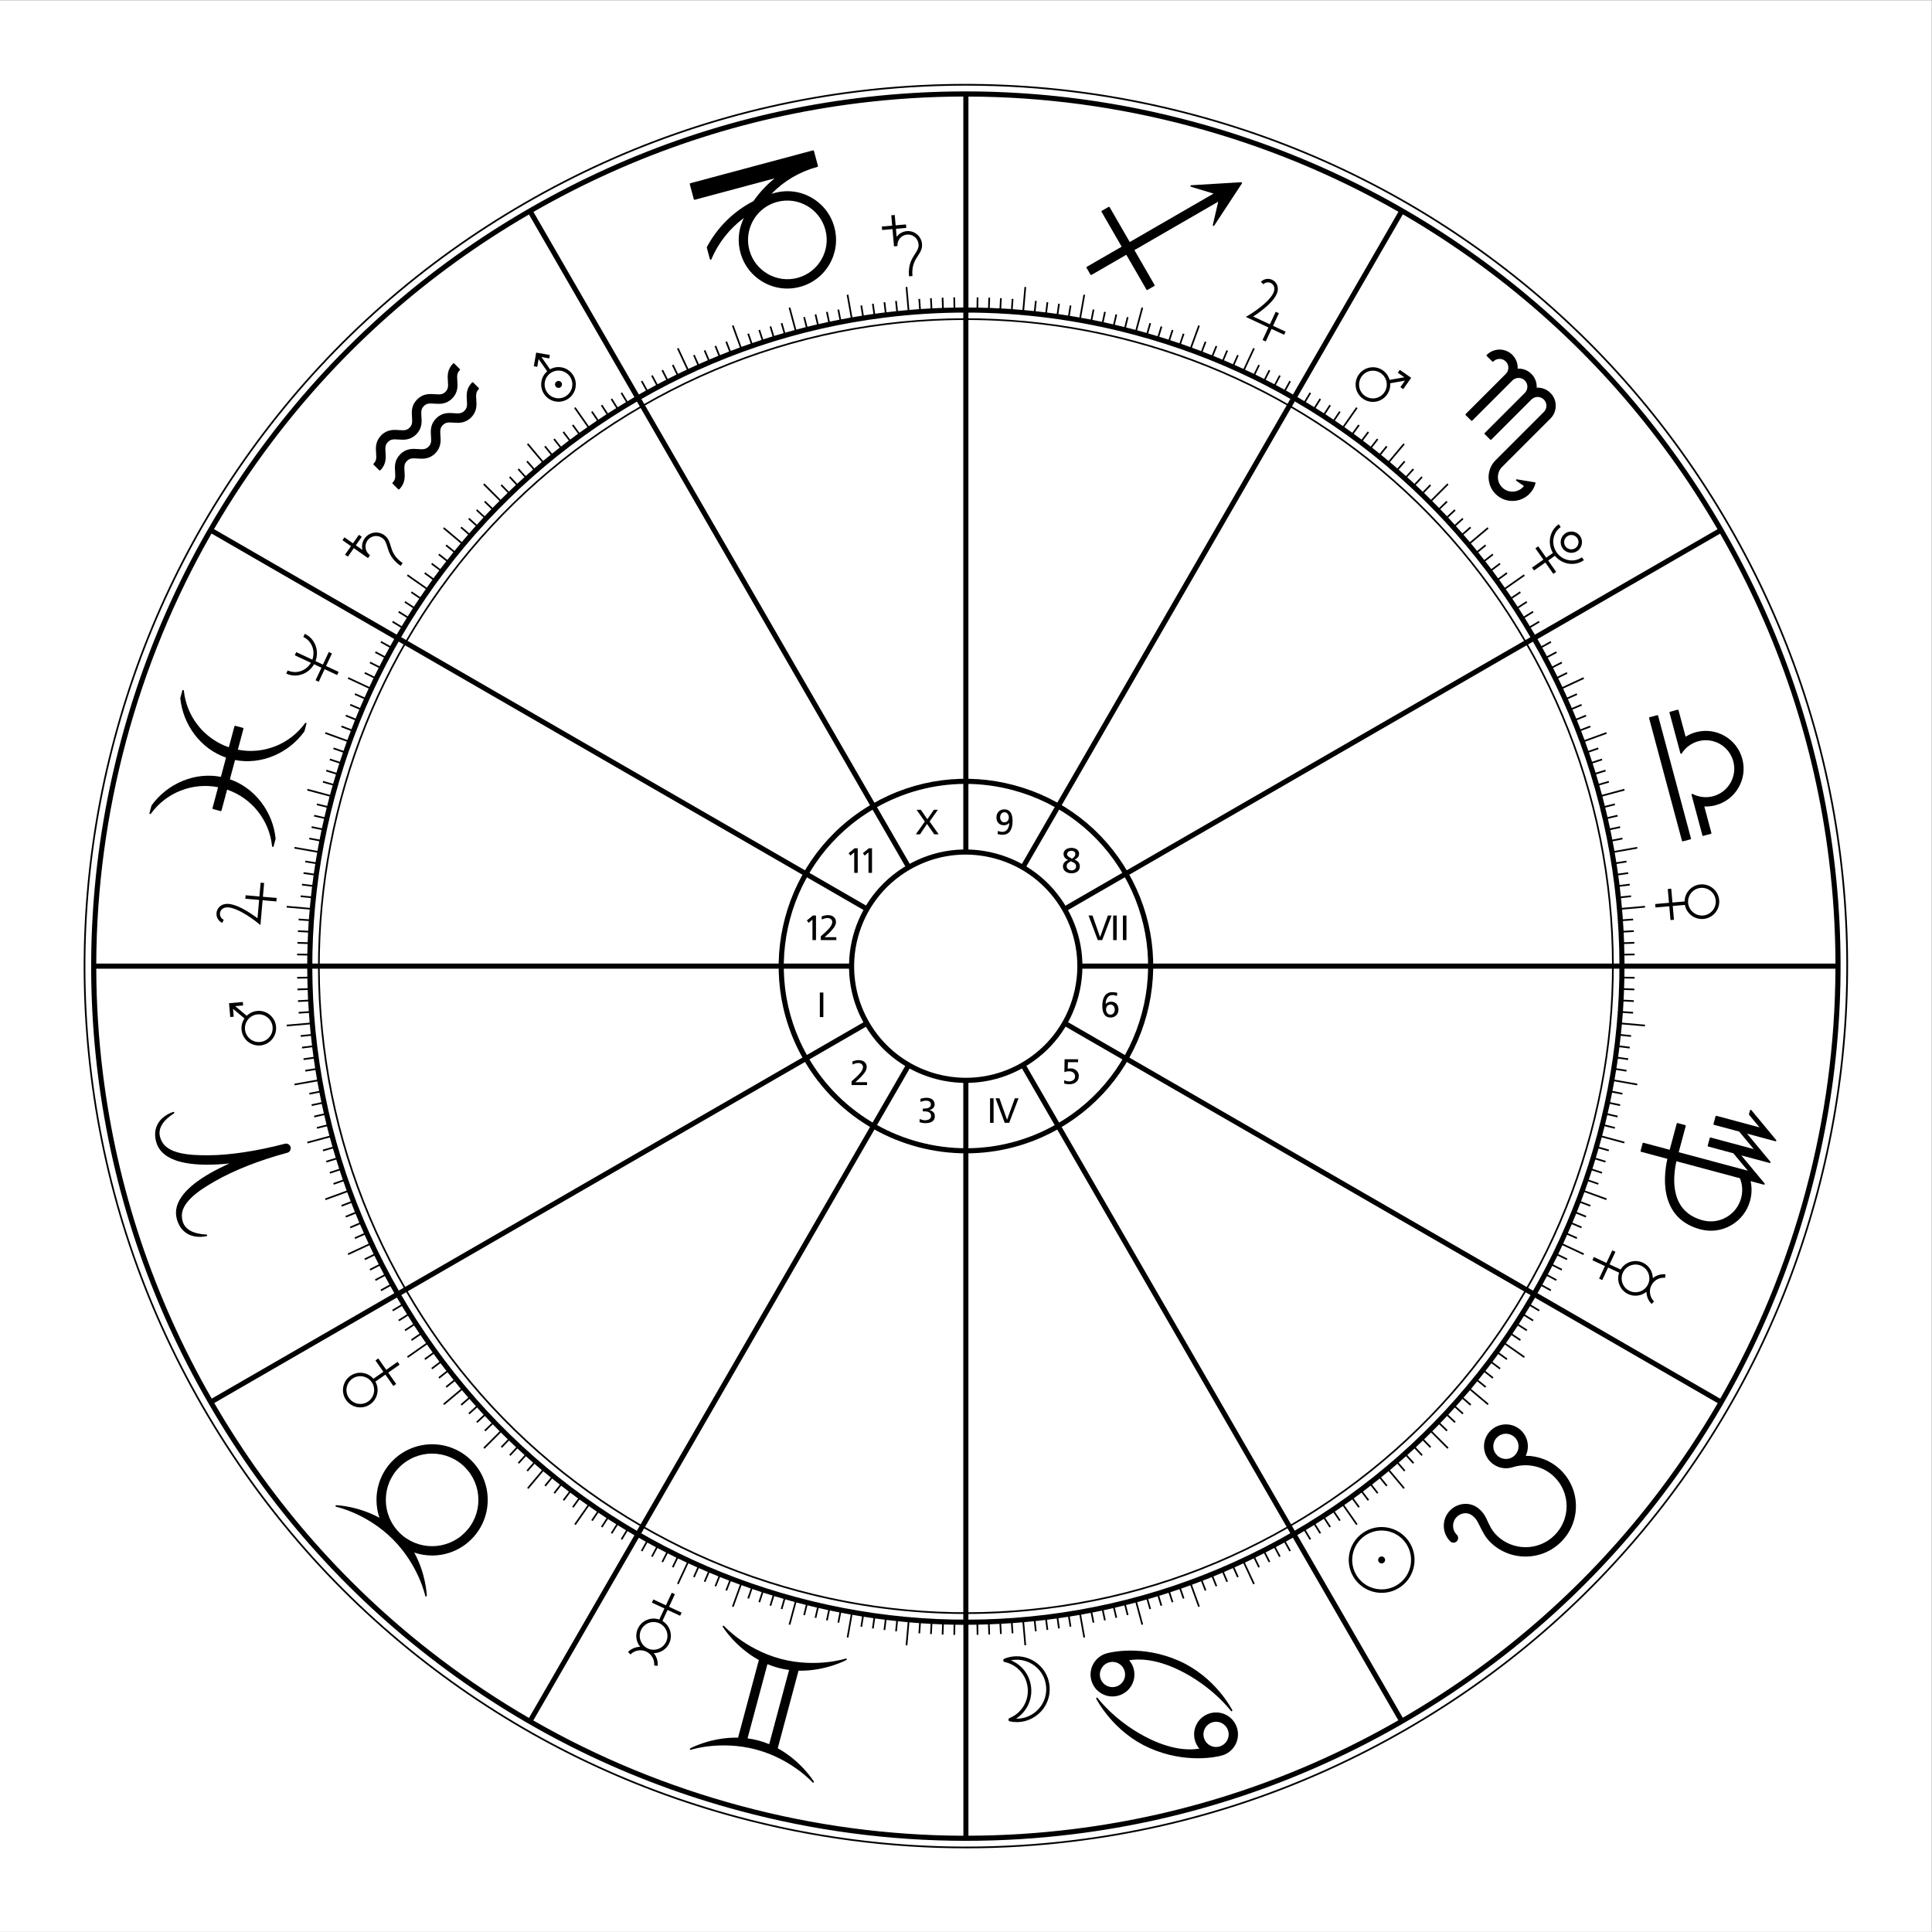<?xml version="1.0" encoding="utf-8"?>
<!-- Generator: Adobe Illustrator 26.3.1, SVG Export Plug-In . SVG Version: 6.00 Build 0)  -->
<svg version="1.1" id="Calque_1" xmlns="http://www.w3.org/2000/svg" xmlns:xlink="http://www.w3.org/1999/xlink" x="0px" y="0px"
	 viewBox="0 0 1134 1134" style="enable-background:new 0 0 1134 1134;" xml:space="preserve">
<rect x="0" y="0" width="1134" height="1134" fill="#808080" stroke="none"/>
<style type="text/css">
	.st0{clip-path:url(#SVGID_00000036241733840403092670000012405841038217658782_);fill:#FFFFFF;}
	.st1{fill:#FFFFFF;}
</style>
<g>
	<g>
		<defs>
			<rect id="SVGID_1_" y="0.14" width="1133.86" height="1133.8"/>
		</defs>
		<clipPath id="SVGID_00000052096793651141761070000015301247331564573844_">
			<use xlink:href="#SVGID_1_"  style="overflow:visible;"/>
		</clipPath>
		
			<rect y="0.14" style="clip-path:url(#SVGID_00000052096793651141761070000015301247331564573844_);fill:#FFFFFF;" width="1133.86" height="1133.8"/>
	</g>
</g>
<rect x="181.92" y="565.57" width="769.97" height="3"/>
<polyline points="234.25,760.86 232.75,758.27 899.56,373.28 901.06,375.88 234.25,760.86 "/>
<polyline points="375.71,901.23 373.11,899.73 758.1,232.91 760.7,234.41 375.71,901.23 "/>
<rect x="565.41" y="182.08" width="3" height="769.97"/>
<polyline points="758.1,901.23 373.11,234.41 375.71,232.91 760.7,899.73 758.1,901.23 "/>
<polyline points="899.56,760.86 232.75,375.88 234.25,373.28 901.06,758.27 899.56,760.86 "/>
<path d="M567.11,676.96c-38.02,0-75.04-19.71-95.37-54.93c-30.3-52.49-12.26-119.84,40.23-150.15
	c25.42-14.68,55.05-18.58,83.41-10.98c28.36,7.6,52.06,25.79,66.74,51.21c14.68,25.42,18.58,55.05,10.98,83.41
	c-7.6,28.36-25.79,52.06-51.21,66.74C604.62,672.22,585.75,676.96,567.11,676.96 M566.76,460.11c-18.53,0-36.81,4.86-53.28,14.37
	c-51.05,29.48-68.61,94.99-39.13,146.05c19.78,34.26,55.79,53.43,92.77,53.44c18.13,0,36.48-4.61,53.28-14.3
	c24.73-14.28,42.42-37.33,49.81-64.92c7.39-27.59,3.6-56.4-10.68-81.13c-14.28-24.73-37.33-42.42-64.92-49.81
	C585.39,461.33,576.04,460.11,566.76,460.11z"/>
<path class="st1" d="M624.84,533.64c18.5,32.04,7.52,73.02-24.52,91.52c-32.04,18.5-73.02,7.52-91.52-24.52
	c-18.5-32.04-7.52-73.02,24.52-91.52S606.34,501.59,624.84,533.64"/>
<path d="M566.93,635.61c-23.69,0-46.76-12.29-59.43-34.23c-18.88-32.71-7.64-74.68,25.07-93.57c15.85-9.15,34.3-11.58,51.97-6.84
	c17.67,4.73,32.44,16.07,41.59,31.91s11.58,34.3,6.84,51.97s-16.07,32.44-31.91,41.59C590.31,632.66,578.55,635.61,566.93,635.61
	 M566.71,501.61c-11.35,0-22.55,2.98-32.64,8.8c-31.28,18.06-42.03,58.19-23.97,89.47c12.12,20.99,34.18,32.73,56.83,32.73
	c11.1,0,22.35-2.82,32.64-8.76c15.15-8.75,25.99-22.87,30.52-39.77s2.2-34.55-6.54-49.7c-8.75-15.15-22.87-25.99-39.77-30.52
	C578.13,502.36,572.4,501.61,566.71,501.61z"/>
<path d="M567.09,1084.88c-45.1,0-90.01-5.94-134.15-17.76c-64.94-17.4-124.95-46.69-178.36-87.04
	c-55.29-41.77-101.04-93.64-135.99-154.17C83.65,765.39,61.6,699.83,53.07,631.06c-8.24-66.42-3.6-133.03,13.8-197.98
	s46.68-124.95,87.04-178.36c41.77-55.29,93.64-101.04,154.17-135.99c60.52-34.94,126.08-56.99,194.85-65.52
	c66.42-8.24,133.03-3.6,197.98,13.8s124.95,46.68,178.36,87.03c55.29,41.77,101.04,93.64,135.99,154.17
	c34.94,60.52,56.99,126.08,65.52,194.85c8.24,66.42,3.6,133.03-13.8,197.98c-17.41,64.95-46.69,124.95-87.04,178.36
	c-41.77,55.29-93.64,101.04-154.17,135.99c-60.52,34.94-126.08,56.99-194.85,65.52C609.65,1083.56,588.35,1084.88,567.09,1084.88
	 M566.76,50.26c-21.21,0-42.47,1.31-63.7,3.95c-68.64,8.52-134.07,30.52-194.48,65.4S196.4,200.15,154.71,255.33
	c-40.27,53.3-69.5,113.19-86.87,178.01s-22,131.3-13.78,197.6c8.52,68.64,30.52,134.07,65.4,194.47
	c34.88,60.41,80.54,112.18,135.72,153.87c53.3,40.27,113.19,69.49,178.01,86.86s131.3,22.01,197.6,13.78
	c68.64-8.52,134.07-30.52,194.47-65.4c60.41-34.87,112.18-80.54,153.87-135.72c40.28-53.3,69.5-113.19,86.87-178.01
	s22-131.3,13.78-197.6c-8.52-68.64-30.52-134.07-65.4-194.48c-34.87-60.41-80.54-112.18-135.72-153.87
	c-53.3-40.27-113.19-69.5-178.01-86.87C656.6,56.18,611.77,50.26,566.76,50.26z"/>
<path d="M567.05,947.33c-33.12,0-66.1-4.36-98.52-13.04c-47.69-12.78-91.76-34.28-130.98-63.91c-40.6-30.68-74.2-68.77-99.86-113.22
	s-41.85-92.59-48.12-143.09c-6.05-48.78-2.64-97.7,10.14-145.39s34.28-91.76,63.92-130.98c30.68-40.6,68.77-74.2,113.22-99.86
	s92.59-41.85,143.09-48.12c48.78-6.05,97.7-2.64,145.39,10.14s91.76,34.28,130.98,63.91c40.6,30.68,74.2,68.77,99.86,113.22
	s41.85,92.59,48.12,143.09c6.05,48.78,2.64,97.7-10.14,145.39c-12.78,47.7-34.28,91.76-63.92,130.98
	c-30.68,40.6-68.77,74.2-113.22,99.86c-44.45,25.66-92.59,41.85-143.09,48.12C598.3,946.37,582.66,947.33,567.05,947.33
	 M566.81,187.8c-15.57,0-31.17,0.97-46.75,2.9c-50.37,6.25-98.39,22.4-142.72,47.99s-82.32,59.1-112.92,99.6
	c-29.55,39.11-51,83.07-63.75,130.64c-12.74,47.57-16.15,96.36-10.11,145.01c6.25,50.37,22.4,98.39,47.99,142.72
	s59.1,82.32,99.6,112.92c39.11,29.55,83.07,51,130.64,63.75s96.35,16.15,145.01,10.11c50.37-6.25,98.39-22.4,142.72-47.99
	c44.33-25.6,82.32-59.11,112.92-99.6c29.55-39.11,51-83.07,63.75-130.64s16.15-96.36,10.11-145.01
	c-6.25-50.37-22.4-98.39-47.99-142.72c-25.59-44.33-59.11-82.32-99.6-112.92c-39.11-29.55-83.07-51-130.64-63.75
	C632.73,192.15,599.84,187.8,566.81,187.8z"/>
<path d="M1076.42,503.62c-8.46-68.19-30.32-133.19-64.97-193.2c-34.64-60.01-80.01-111.44-134.83-152.86
	c-52.95-40.01-112.45-69.04-176.84-86.3c-64.39-17.25-130.44-21.86-196.3-13.69c-68.19,8.46-133.19,30.32-193.2,64.97
	s-111.44,80.01-152.86,134.83c-40.01,52.95-69.04,112.45-86.3,176.84c-17.25,64.39-21.86,130.44-13.69,196.3
	c8.46,68.19,30.32,133.19,64.97,193.2s80.01,111.44,134.83,152.86c52.95,40.01,112.45,69.04,176.84,86.29
	c43.77,11.73,88.3,17.62,133.01,17.62c21.07,0,42.19-1.31,63.29-3.93c68.19-8.46,133.19-30.32,193.2-64.96
	c60.01-34.65,111.44-80.02,152.86-134.84c40.01-52.95,69.04-112.45,86.29-176.84C1079.99,635.53,1084.59,569.48,1076.42,503.62
	 M1073.44,503.99c2.55,20.53,3.85,41.07,3.9,61.58H953.52c-0.01-1.58-0.05-3.16-0.07-4.75l6.01-0.11l-0.02-1l-6,0.11
	c-0.04-1.92-0.08-3.83-0.15-5.74l6-0.21l-0.03-1l-6,0.21c-0.07-1.91-0.13-3.83-0.23-5.74l5.97-0.32l-0.05-1l-5.98,0.32
	c-0.1-1.91-0.23-3.82-0.36-5.73l5.99-0.42l-0.07-1l-5.98,0.42c-0.14-1.91-0.3-3.82-0.46-5.73l13.51-1.18l-0.09-1L952,532.88
	c-0.17-1.91-0.34-3.82-0.54-5.72l5.96-0.63l-0.1-0.99l-5.97,0.63c-0.2-1.9-0.41-3.81-0.64-5.71l5.94-0.73l-0.12-0.99l-5.93,0.73
	c-0.01-0.05-0.01-0.11-0.02-0.16c-0.23-1.85-0.47-3.69-0.73-5.53l5.92-0.83l-0.14-0.99l-5.92,0.83c-0.27-1.9-0.55-3.79-0.85-5.68
	l5.9-0.94l-0.16-0.99l-5.9,0.94c-0.3-1.89-0.61-3.78-0.94-5.67l13.32-2.35l-0.17-0.98l-13.32,2.35c-0.33-1.89-0.69-3.77-1.05-5.66
	l5.86-1.14l-0.19-0.98l-5.86,1.14c-0.37-1.88-0.75-3.76-1.14-5.63l5.84-1.24l-0.21-0.98L945,486.2c-0.4-1.87-0.82-3.74-1.24-5.61
	l5.81-1.34l-0.22-0.97l-5.81,1.34c-0.43-1.87-0.88-3.73-1.34-5.59l5.79-1.45l-0.24-0.97l-5.79,1.45c-0.47-1.86-0.94-3.71-1.43-5.56
	l13.05-3.5l-0.26-0.97l-13.05,3.5c-0.5-1.85-1.02-3.7-1.54-5.54l5.74-1.65l-0.27-0.96l-5.74,1.65c-0.53-1.84-1.08-3.68-1.63-5.51
	l5.71-1.75l-0.29-0.96l-5.71,1.75c-0.56-1.83-1.15-3.66-1.74-5.48l5.68-1.85l-0.31-0.95l-5.69,1.85c-0.6-1.82-1.21-3.64-1.83-5.45
	l5.66-1.95l-0.33-0.95l-5.66,1.95c-0.63-1.81-1.27-3.61-1.92-5.41l12.72-4.63l-0.34-0.94l-12.73,4.63c-0.66-1.8-1.34-3.59-2.02-5.38
	l5.61-2.15l-0.36-0.93l-5.61,2.16c-0.69-1.79-1.39-3.57-2.11-5.35l5.58-2.25l-0.38-0.93l-5.57,2.25c-0.72-1.77-1.46-3.54-2.21-5.3
	l5.55-2.35l-0.39-0.92l-5.55,2.36c-0.75-1.76-1.52-3.52-2.3-5.27l5.52-2.46l-0.41-0.91l-5.52,2.46c-0.78-1.75-1.58-3.49-2.39-5.23
	l12.32-5.75l-0.42-0.91l-12.33,5.75c-0.81-1.73-1.64-3.46-2.48-5.18l5.45-2.66l-0.44-0.9l-5.45,2.66c-0.84-1.72-1.7-3.43-2.57-5.14
	l5.41-2.76l-0.45-0.89l-5.4,2.76c-0.87-1.7-1.76-3.4-2.66-5.09l5.36-2.85l-0.47-0.88l-5.37,2.85c-0.9-1.69-1.82-3.37-2.74-5.05
	l5.32-2.95l-0.48-0.88l-5.32,2.95c-0.77-1.38-1.55-2.76-2.34-4.14l107.2-61.89C1043.61,372.52,1065.09,436.7,1073.44,503.99z
	 M872.89,798.46c-30.95,40.96-69.37,74.85-114.21,100.74s-93.4,42.22-144.35,48.54c-49.21,6.1-98.55,2.67-146.67-10.23
	c-48.11-12.89-92.57-34.58-132.13-64.47c-40.96-30.95-74.85-69.37-100.74-114.21s-42.22-93.4-48.54-144.35
	c-6.11-49.21-2.66-98.55,10.23-146.67c12.89-48.11,34.58-92.57,64.48-132.13c30.95-40.96,69.37-74.85,114.21-100.74
	s93.4-42.22,144.35-48.54c15.76-1.96,31.54-2.93,47.28-2.93c33.41,0,66.68,4.4,99.39,13.16c48.11,12.89,92.57,34.58,132.13,64.48
	c40.96,30.95,74.85,69.37,100.74,114.21s42.22,93.4,48.54,144.35c6.11,49.21,2.67,98.55-10.23,146.67
	C924.48,714.44,902.78,758.9,872.89,798.46z M1008.1,310.63l-107.21,61.9c-0.8-1.37-1.61-2.72-2.42-4.08l5.23-3.14l-0.52-0.86
	l-5.23,3.14c-0.99-1.64-1.99-3.27-3-4.9l5.17-3.23l-0.53-0.85l-5.17,3.23c-1.02-1.62-2.02-3.26-3.06-4.86l5.09-3.31l-0.54-0.84
	l-5.1,3.31c-1.04-1.61-2.11-3.2-3.17-4.79l5.04-3.4l-0.56-0.83l-5.03,3.4c-1.07-1.59-2.16-3.16-3.26-4.73l11.16-7.82l-0.57-0.82
	l-11.16,7.82c-1.1-1.57-2.2-3.14-3.32-4.69l4.89-3.55l-0.59-0.81l-4.9,3.56c-1.13-1.55-2.26-3.09-3.41-4.63l4.82-3.64l-0.6-0.8
	l-4.82,3.63c-1.15-1.53-2.33-3.04-3.51-4.55l4.76-3.72l-0.62-0.79l-4.76,3.72c-1.18-1.51-2.36-3.02-3.56-4.51l4.68-3.79l-0.63-0.78
	l-4.68,3.79c-1.21-1.49-2.41-2.98-3.64-4.45l10.38-8.71l-0.64-0.77l-10.37,8.71c-1.23-1.47-2.49-2.91-3.75-4.36l4.54-3.94
	l-0.66-0.76l-4.53,3.94c-1.26-1.45-2.53-2.88-3.8-4.31l4.46-4.02l-0.67-0.74l-4.46,4.02c-1.28-1.42-2.56-2.86-3.86-4.26l4.37-4.07
	l-0.68-0.73l-4.37,4.08c-1.31-1.4-2.63-2.78-3.96-4.16l4.31-4.16l-0.7-0.72l-4.3,4.16c-1.33-1.38-2.68-2.74-4.04-4.1l9.58-9.58
	l-0.71-0.71l-9.58,9.58c-1.36-1.35-2.71-2.71-4.08-4.04l4.15-4.3l-0.72-0.69l-4.16,4.3c-1.38-1.33-2.77-2.65-4.17-3.96l4.08-4.37
	l-0.73-0.68l-4.07,4.37c-1.4-1.3-2.83-2.58-4.25-3.87l4.01-4.45l-0.74-0.67l-4.01,4.45c-1.42-1.28-2.85-2.55-4.3-3.81l3.93-4.52
	l-0.75-0.66l-3.93,4.52c-1.45-1.25-2.89-2.51-4.36-3.75l8.69-10.36l-0.77-0.64l-8.69,10.36c-1.47-1.23-2.96-2.43-4.45-3.63
	l3.77-4.66l-0.78-0.63l-3.77,4.66c-1.49-1.2-2.99-2.39-4.5-3.57l3.69-4.73l-0.79-0.61l-3.69,4.73c-1.47-1.14-2.93-2.3-4.42-3.43
	c-0.04-0.03-0.08-0.06-0.13-0.09l3.6-4.78l-0.8-0.6l-3.6,4.78c-1.53-1.15-3.08-2.28-4.63-3.41l3.53-4.86l-0.81-0.59l-3.52,4.85
	c-1.55-1.13-3.12-2.23-4.69-3.33l7.78-11.11l-0.82-0.57l-7.78,11.11c-1.57-1.1-3.14-2.19-4.73-3.26l3.36-4.97l-0.83-0.56l-3.36,4.98
	c-1.59-1.07-3.18-2.14-4.78-3.18l3.26-5.03l-0.84-0.54l-3.26,5.02c-1.61-1.04-3.24-2.05-4.86-3.07l3.18-5.1l-0.85-0.53l-3.18,5.1
	c-1.63-1.01-3.26-2.01-4.9-3l3.09-5.15l-0.86-0.51l-3.1,5.16c-1.36-0.82-2.71-1.64-4.08-2.44l61.91-107.23
	c17.73,10.3,34.88,21.7,51.38,34.16C928.92,200.83,973.75,251.52,1008.1,310.63z M820.83,124.3l-61.91,107.24
	c-1.37-0.78-2.74-1.56-4.12-2.33l2.91-5.26l-0.88-0.48l-2.91,5.25c-1.68-0.93-3.37-1.82-5.06-2.72l2.82-5.32l-0.88-0.47l-2.82,5.32
	c-1.69-0.9-3.39-1.78-5.1-2.65l2.73-5.36l-0.89-0.45l-2.74,5.37c-1.71-0.87-3.41-1.74-5.13-2.58l2.63-5.4l-0.9-0.44l-2.63,5.41
	c-1.73-0.84-3.46-1.65-5.2-2.46l5.74-12.31l-0.91-0.42l-5.74,12.31c-1.74-0.8-3.48-1.59-5.23-2.36l2.46-5.52l-0.91-0.41l-2.46,5.52
	c-1.75-0.78-3.5-1.55-5.27-2.3l2.36-5.56l-0.92-0.39l-2.36,5.57c-1.77-0.74-3.53-1.49-5.31-2.2l2.26-5.61l-0.93-0.37l-2.26,5.6
	c-1.78-0.71-3.57-1.39-5.36-2.07l2.17-5.67l-0.93-0.36l-2.17,5.66c-1.79-0.68-3.59-1.35-5.39-2.01l4.66-12.81l-0.94-0.34
	l-4.66,12.81c-1.8-0.65-3.59-1.31-5.4-1.93l1.97-5.74l-0.95-0.33l-1.97,5.75c-1.81-0.62-3.63-1.22-5.45-1.81l1.88-5.79l-0.95-0.31
	l-1.87,5.78c-1.82-0.59-3.65-1.14-5.49-1.71l1.78-5.84l-0.96-0.29l-1.78,5.83c-1.83-0.55-3.66-1.1-5.51-1.64l1.68-5.86l-0.96-0.28
	l-1.68,5.87c-1.84-0.53-3.68-1.05-5.54-1.55l3.53-13.17l-0.97-0.26l-3.53,13.17c-1.85-0.49-3.7-0.95-5.56-1.42l1.47-5.92l-0.97-0.24
	l-1.47,5.92c-1.86-0.46-3.72-0.9-5.59-1.34l1.37-5.95l-0.97-0.23l-1.37,5.95c-1.87-0.43-3.73-0.86-5.6-1.27l1.26-5.95l-0.98-0.21
	l-1.26,5.95c-1.88-0.4-3.75-0.78-5.63-1.15l1.16-5.97l-0.98-0.19l-1.15,5.96c-1.89-0.37-3.77-0.7-5.66-1.04l2.36-13.42l-0.98-0.17
	l-2.36,13.42c-1.89-0.33-3.77-0.65-5.66-0.96l0.95-5.99l-0.99-0.16l-0.95,5.99c-1.89-0.3-3.78-0.61-5.68-0.88l0.84-5.98l-0.99-0.14
	l-0.84,5.98c-1.9-0.27-3.8-0.51-5.7-0.75l0.74-6l-0.99-0.12l-0.73,6c-1.9-0.23-3.81-0.44-5.71-0.65l0.63-6.01l-0.99-0.1l-0.63,6.01
	c-1.91-0.2-3.82-0.4-5.73-0.57l1.18-13.53l-1-0.09l-1.18,13.53c-1.91-0.17-3.81-0.33-5.72-0.47l0.42-6l-1-0.07l-0.42,5.99
	c-1.91-0.13-3.82-0.23-5.74-0.33l0.31-6.01l-1-0.05l-0.31,6.01c-1.91-0.1-3.83-0.18-5.74-0.25l0.21-6.01l-1-0.03l-0.21,6.02
	c-1.91-0.07-3.83-0.14-5.75-0.17l0.1-5.99l-1-0.02l-0.1,6c-1.59-0.03-3.17-0.04-4.76-0.04V56.68c43.89,0.14,87.6,5.98,130.57,17.49
	C741.97,85.68,782.74,102.47,820.83,124.3z M503.85,60.55c20.53-2.55,41.07-3.84,61.58-3.89v123.81c-1.58,0.01-3.15,0.05-4.73,0.07
	l-0.11-6.01l-1,0.02l0.11,6.01c-1.91,0.04-3.83,0.08-5.74,0.14l-0.21-6l-1,0.04l0.21,6c-1.91,0.07-3.83,0.13-5.74,0.23l-0.31-5.97
	l-1,0.05l0.31,5.98c-1.91,0.1-3.82,0.23-5.73,0.36l-0.42-5.99l-1,0.07l0.42,5.98c-1.91,0.14-3.83,0.3-5.74,0.46l-1.18-13.51l-1,0.09
	l1.18,13.51c-1.9,0.17-3.81,0.34-5.71,0.54l-0.63-5.96l-0.99,0.1l0.63,5.97c-1.9,0.2-3.81,0.41-5.71,0.64l-0.73-5.95l-0.99,0.12
	l0.73,5.93c-0.06,0.01-0.12,0.01-0.18,0.02c-1.84,0.23-3.68,0.47-5.52,0.73l-0.83-5.92l-0.99,0.14l0.83,5.92
	c-1.9,0.27-3.79,0.55-5.68,0.85l-0.94-5.9l-0.99,0.16l0.94,5.9c-1.9,0.3-3.79,0.61-5.68,0.94l-2.35-13.31l-0.98,0.17l2.35,13.32
	c-1.89,0.33-3.77,0.68-5.64,1.05l-1.14-5.86l-0.98,0.19l1.14,5.86c-1.88,0.37-3.76,0.75-5.63,1.14l-1.24-5.84l-0.98,0.21l1.24,5.83
	c-1.87,0.4-3.74,0.82-5.61,1.24l-1.34-5.81l-0.97,0.22l1.34,5.81c-1.87,0.43-3.73,0.88-5.59,1.34l-1.44-5.79l-0.97,0.24l1.44,5.79
	c-1.86,0.47-3.72,0.94-5.57,1.44l-3.5-13.05l-0.97,0.26l3.5,13.05c-1.85,0.5-3.69,1.01-5.53,1.54l-1.65-5.74l-0.96,0.27l1.65,5.74
	c-1.84,0.53-3.68,1.08-5.51,1.63l-1.74-5.71l-0.96,0.29l1.74,5.71c-1.83,0.56-3.66,1.14-5.48,1.74l-1.85-5.68l-0.95,0.31l1.85,5.69
	c-1.82,0.6-3.64,1.21-5.45,1.83l-1.95-5.66l-0.95,0.33l1.95,5.66c-1.81,0.63-3.62,1.27-5.43,1.92l-4.63-12.72l-0.94,0.34l4.64,12.73
	c-1.79,0.66-3.58,1.33-5.37,2.02l-2.15-5.6l-0.93,0.36l2.15,5.6c-1.79,0.69-3.57,1.39-5.35,2.11l-2.25-5.57l-0.93,0.38l2.25,5.57
	c-1.77,0.72-3.54,1.46-5.3,2.21l-2.35-5.54l-0.92,0.39l2.35,5.55c-1.76,0.75-3.52,1.52-5.27,2.3l-2.45-5.51l-0.91,0.41l2.45,5.51
	c-1.75,0.79-3.5,1.58-5.24,2.39l-5.75-12.32l-0.91,0.42l5.75,12.32c-1.73,0.81-3.45,1.64-5.17,2.48l-2.65-5.44l-0.9,0.44l2.66,5.44
	c-1.72,0.84-3.43,1.7-5.14,2.57l-2.75-5.4l-0.89,0.45l2.75,5.4c-1.7,0.87-3.4,1.76-5.09,2.66l-2.85-5.36l-0.88,0.47l2.85,5.36
	c-1.69,0.9-3.37,1.82-5.05,2.74l-2.95-5.32l-0.88,0.48l2.95,5.32c-1.39,0.77-2.77,1.55-4.15,2.34l-61.89-107.2
	C372.38,90.39,436.55,68.91,503.85,60.55z M159.81,259.18c40.88-54.1,91.57-98.94,150.67-133.29l61.9,107.21
	c-1.37,0.8-2.72,1.61-4.08,2.42l-3.14-5.22l-0.86,0.52l3.14,5.21c-1.64,0.99-3.28,1.99-4.9,3l-3.23-5.16l-0.85,0.53l3.23,5.16
	c-1.62,1.02-3.26,2.02-4.86,3.06l-3.3-5.08l-0.84,0.54l3.3,5.08c-1.61,1.04-3.2,2.11-4.79,3.17l-3.4-5.03l-0.83,0.56l3.39,5.02
	c-1.59,1.07-3.17,2.17-4.74,3.26l-7.81-11.16l-0.82,0.57l7.81,11.16c-1.57,1.1-3.14,2.19-4.69,3.31l-3.55-4.88l-0.81,0.59l3.55,4.88
	c-1.55,1.13-3.1,2.26-4.63,3.41l-3.63-4.81l-0.8,0.6l3.62,4.8c-1.53,1.15-3.04,2.33-4.55,3.51l-3.71-4.75l-0.79,0.62l3.71,4.74
	c-1.51,1.18-3.02,2.36-4.51,3.56l-3.78-4.66l-0.78,0.63l3.78,4.67c-1.49,1.21-2.98,2.41-4.46,3.64l-8.71-10.38l-0.77,0.64l8.7,10.37
	c-1.47,1.23-2.9,2.49-4.35,3.74l-3.94-4.52l-0.75,0.66l3.93,4.52c-1.45,1.26-2.88,2.53-4.31,3.8l-4.01-4.45l-0.74,0.67l4.01,4.45
	c-1.42,1.28-2.86,2.56-4.26,3.86l-4.06-4.35l-0.73,0.68l4.07,4.36c-1.4,1.31-2.78,2.63-4.16,3.96l-4.15-4.29l-0.72,0.7l4.15,4.29
	c-1.38,1.33-2.74,2.69-4.1,4.04l-9.57-9.57l-0.71,0.71l9.57,9.57c-1.35,1.35-2.7,2.71-4.04,4.08l-4.29-4.13l-0.69,0.72l4.29,4.14
	c-1.33,1.38-2.65,2.77-3.96,4.17l-4.36-4.06l-0.68,0.73l4.36,4.05c-1.3,1.4-2.58,2.83-3.87,4.25l-4.44-3.99l-0.67,0.74l4.44,3.99
	c-1.28,1.43-2.55,2.86-3.81,4.3l-4.51-3.91l-0.65,0.76l4.51,3.92c-1.26,1.45-2.51,2.9-3.75,4.37l-10.36-8.69l-0.64,0.77l10.36,8.69
	c-1.22,1.47-2.42,2.96-3.63,4.45l-4.65-3.76l-0.63,0.78l4.65,3.76c-1.2,1.49-2.39,2.99-3.57,4.5l-4.72-3.68l-0.62,0.79l4.72,3.68
	c-1.14,1.47-2.3,2.93-3.43,4.42c-0.03,0.04-0.06,0.08-0.09,0.12l-4.76-3.58l-0.6,0.8l4.77,3.59c-1.15,1.53-2.28,3.08-3.41,4.63
	l-4.85-3.51l-0.59,0.81l4.84,3.51c-1.13,1.56-2.23,3.12-3.33,4.7l-11.11-7.78l-0.57,0.82l11.11,7.78c-1.1,1.57-2.19,3.14-3.26,4.72
	l-4.96-3.34l-0.56,0.83l4.96,3.34c-1.07,1.59-2.14,3.18-3.18,4.79l-5.01-3.25l-0.54,0.84l5.01,3.24c-1.04,1.61-2.05,3.24-3.07,4.86
	l-5.08-3.17l-0.53,0.85l5.08,3.17c-1.01,1.63-2.01,3.26-3,4.9l-5.14-3.08l-0.51,0.86l5.14,3.08c-0.82,1.36-1.64,2.71-2.44,4.08
	l-107.23-61.91C135.95,292.83,147.34,275.69,159.81,259.18z M74.02,434.99c11.51-42.97,28.31-83.74,50.13-121.83l107.24,61.91
	c-0.79,1.37-1.57,2.74-2.33,4.12l-5.24-2.9l-0.48,0.88l5.23,2.89c-0.93,1.68-1.82,3.37-2.72,5.06l-5.3-2.81l-0.47,0.88l5.3,2.81
	c-0.9,1.69-1.78,3.39-2.65,5.1l-5.35-2.72l-0.45,0.89l5.35,2.72c-0.87,1.71-1.74,3.41-2.58,5.13l-5.38-2.62l-0.44,0.9l5.39,2.62
	c-0.84,1.73-1.65,3.47-2.46,5.2l-12.31-5.74l-0.42,0.91l12.3,5.74c-0.8,1.73-1.58,3.48-2.36,5.23l-5.51-2.45l-0.41,0.91l5.5,2.45
	c-0.77,1.75-1.55,3.5-2.3,5.27l-5.54-2.35l-0.39,0.92l5.55,2.35c-0.74,1.77-1.49,3.53-2.2,5.31l-5.59-2.25l-0.37,0.93l5.58,2.25
	c-0.71,1.78-1.39,3.57-2.07,5.36l-5.65-2.16l-0.36,0.93l5.64,2.16c-0.68,1.79-1.35,3.59-2.01,5.4l-12.8-4.66l-0.34,0.94l12.81,4.66
	c-0.65,1.8-1.31,3.59-1.93,5.4l-5.72-1.96l-0.33,0.95l5.73,1.97c-0.62,1.81-1.22,3.63-1.82,5.45l-5.77-1.87l-0.31,0.95l5.76,1.87
	c-0.59,1.82-1.15,3.65-1.71,5.49l-5.81-1.77l-0.29,0.96l5.81,1.77c-0.56,1.83-1.1,3.66-1.63,5.51l-5.84-1.67l-0.28,0.96l5.84,1.67
	c-0.53,1.84-1.06,3.69-1.56,5.54l-13.17-3.53l-0.26,0.97l13.17,3.53c-0.49,1.85-0.95,3.71-1.42,5.56l-5.9-1.47l-0.24,0.97l5.89,1.46
	c-0.46,1.86-0.9,3.72-1.34,5.59l-5.92-1.36l-0.23,0.97l5.92,1.36c-0.43,1.87-0.86,3.73-1.27,5.6l-5.92-1.25l-0.21,0.98l5.93,1.26
	c-0.4,1.88-0.78,3.75-1.15,5.63l-5.94-1.15l-0.19,0.98l5.93,1.15c-0.37,1.89-0.7,3.77-1.04,5.66l-13.42-2.36l-0.17,0.98l13.42,2.36
	c-0.33,1.88-0.65,3.77-0.96,5.66l-5.97-0.94l-0.15,0.99l5.97,0.94c-0.3,1.89-0.61,3.78-0.88,5.68l-5.95-0.83l-0.14,0.99l5.96,0.83
	c-0.27,1.9-0.51,3.8-0.75,5.7l-5.98-0.73l-0.12,0.99l5.97,0.73c-0.23,1.9-0.44,3.81-0.65,5.71l-5.99-0.62l-0.1,0.99l5.99,0.62
	c-0.2,1.91-0.4,3.82-0.57,5.73l-13.52-1.18l-0.09,1l13.53,1.18c-0.17,1.91-0.33,3.81-0.47,5.72l-5.98-0.41l-0.07,1l5.96,0.41
	c-0.13,1.91-0.23,3.82-0.33,5.74l-5.99-0.31l-0.05,1l5.99,0.31c-0.1,1.91-0.18,3.83-0.25,5.74l-5.99-0.2l-0.03,1l5.99,0.21
	c-0.07,1.91-0.14,3.83-0.17,5.74l-5.97-0.1l-0.02,1l5.98,0.1c-0.03,1.58-0.04,3.17-0.04,4.76H56.5
	C56.67,521.67,62.51,477.97,74.02,434.99z M60.41,630.15c-2.55-20.53-3.85-41.07-3.9-61.58h123.82c0.01,1.58,0.05,3.16,0.07,4.74
	l-5.99,0.11l0.02,1l5.98-0.11c0.04,1.92,0.08,3.83,0.14,5.74l-5.98,0.21l0.04,1l5.98-0.21c0.07,1.92,0.13,3.83,0.23,5.74l-5.95,0.32
	l0.05,1l5.96-0.32c0.1,1.91,0.23,3.82,0.36,5.74l-5.97,0.42l0.07,1l5.96-0.42c0.14,1.91,0.3,3.83,0.46,5.74l-13.51,1.18l0.09,1
	l13.51-1.18c0.17,1.9,0.34,3.81,0.54,5.71l-5.94,0.63l0.11,0.99l5.94-0.63c0.2,1.9,0.41,3.81,0.64,5.71l-5.92,0.73l0.12,0.99
	l5.91-0.73c0.01,0.06,0.01,0.11,0.02,0.17c0.23,1.85,0.47,3.69,0.73,5.53l-5.9,0.83l0.14,0.99l5.9-0.83
	c0.27,1.9,0.55,3.79,0.85,5.68l-5.88,0.94l0.16,0.99l5.88-0.93c0.3,1.9,0.61,3.79,0.94,5.68l-13.31,2.35l0.17,0.98l13.31-2.35
	c0.33,1.88,0.68,3.77,1.05,5.64l-5.84,1.14l0.19,0.98l5.84-1.14c0.37,1.88,0.75,3.76,1.14,5.63l-5.81,1.24l0.21,0.98l5.81-1.24
	c0.4,1.88,0.82,3.74,1.24,5.61l-5.79,1.34l0.23,0.98l5.79-1.34c0.43,1.87,0.88,3.73,1.34,5.59l-5.76,1.44l0.24,0.97l5.76-1.44
	c0.47,1.86,0.94,3.72,1.44,5.58l-13.05,3.5l0.26,0.97l13.05-3.5c0.5,1.85,1.01,3.69,1.54,5.53l-5.71,1.64l0.28,0.96l5.71-1.64
	c0.53,1.84,1.07,3.68,1.63,5.51l-5.68,1.74l0.29,0.96l5.68-1.74c0.56,1.83,1.14,3.66,1.74,5.48l-5.66,1.84l0.31,0.95l5.66-1.84
	c0.6,1.82,1.21,3.64,1.83,5.45l-5.63,1.94l0.33,0.94l5.63-1.94c0.63,1.81,1.27,3.62,1.92,5.43l-12.72,4.63l0.34,0.94l12.73-4.63
	c0.66,1.79,1.33,3.58,2.02,5.37l-5.58,2.15l0.36,0.93l5.58-2.15c0.69,1.79,1.39,3.57,2.11,5.35l-5.55,2.25l0.38,0.93l5.55-2.24
	c0.72,1.77,1.46,3.54,2.21,5.3l-5.52,2.35l0.39,0.92l5.52-2.35c0.75,1.76,1.52,3.51,2.3,5.26l-5.49,2.45l0.41,0.91l5.49-2.45
	c0.79,1.75,1.58,3.5,2.39,5.23l-12.32,5.74l0.42,0.91l12.32-5.75c0.81,1.73,1.64,3.45,2.48,5.17l-5.42,2.65l0.44,0.9l5.42-2.65
	c0.84,1.72,1.7,3.43,2.57,5.14l-5.38,2.74l0.45,0.89l5.38-2.74c0.87,1.7,1.76,3.4,2.66,5.09l-5.34,2.84l0.47,0.88l5.34-2.84
	c0.9,1.69,1.82,3.37,2.75,5.05l-5.29,2.94l0.49,0.88l5.29-2.94c0.77,1.38,1.55,2.76,2.34,4.14l-107.2,61.89
	C90.25,761.62,68.76,697.44,60.41,630.15z M125.76,823.51l107.21-61.9c0.8,1.37,1.61,2.72,2.42,4.08l-5.2,3.13l0.51,0.86l5.2-3.13
	c0.99,1.64,1.99,3.27,3,4.9l-5.14,3.22l0.53,0.85l5.15-3.22c1.02,1.62,2.02,3.26,3.06,4.86l-5.06,3.29l0.55,0.84l5.07-3.3
	c1.04,1.61,2.11,3.2,3.17,4.79l-5.01,3.39l0.56,0.83l5.01-3.38c1.07,1.59,2.17,3.17,3.26,4.74l-11.16,7.81l0.57,0.82l11.16-7.81
	c1.1,1.57,2.19,3.14,3.31,4.69l-4.86,3.54l0.59,0.81l4.87-3.54c1.13,1.55,2.26,3.09,3.41,4.63l-4.8,3.62l0.6,0.8l4.79-3.61
	c1.15,1.53,2.33,3.04,3.51,4.55l-4.73,3.7l0.62,0.79l4.73-3.7c1.18,1.51,2.36,3.02,3.56,4.51l-4.65,3.77l0.63,0.78l4.66-3.77
	c1.21,1.49,2.41,2.98,3.64,4.45l-10.38,8.71l0.64,0.77l10.37-8.7c1.23,1.47,2.49,2.91,3.74,4.35l-4.51,3.93l0.66,0.75l4.51-3.92
	c1.26,1.45,2.53,2.88,3.81,4.31l-4.43,4l0.67,0.74l4.44-4c1.28,1.42,2.55,2.86,3.86,4.26l-4.34,4.05l0.68,0.73l4.35-4.06
	c1.31,1.4,2.63,2.78,3.96,4.16l-4.28,4.14l0.7,0.72l4.28-4.13c1.33,1.38,2.68,2.74,4.04,4.09l-9.57,9.57l0.71,0.71l9.57-9.57
	c1.35,1.35,2.71,2.71,4.08,4.04l-4.13,4.28l0.72,0.69l4.13-4.28c1.38,1.33,2.77,2.65,4.17,3.96l-4.05,4.35l0.73,0.68l4.05-4.34
	c1.4,1.3,2.83,2.58,4.25,3.87l-3.99,4.43l0.74,0.67l3.98-4.43c1.43,1.28,2.86,2.55,4.3,3.81l-3.9,4.49l0.76,0.66l3.91-4.5
	c1.45,1.26,2.9,2.51,4.36,3.75l-8.69,10.36l0.77,0.64l8.69-10.36c1.47,1.23,2.96,2.43,4.45,3.63l-3.75,4.64l0.78,0.63l3.75-4.64
	c1.49,1.2,2.99,2.39,4.5,3.57l-3.67,4.71l0.79,0.62l3.67-4.71c1.47,1.14,2.93,2.3,4.41,3.42c0.04,0.03,0.09,0.07,0.13,0.1
	l-3.58,4.75l0.8,0.6l3.58-4.76c1.53,1.15,3.08,2.28,4.63,3.41l-3.51,4.83l0.81,0.59l3.5-4.83c1.55,1.12,3.12,2.23,4.69,3.33
	l-7.77,11.11l0.82,0.57l7.77-11.11c1.57,1.09,3.14,2.19,4.73,3.26l-3.34,4.95l0.83,0.56l3.34-4.95c1.59,1.07,3.18,2.14,4.79,3.18
	l-3.24,5l0.84,0.54l3.24-4.99c1.61,1.04,3.24,2.05,4.86,3.07l-3.17,5.07l0.85,0.53l3.16-5.07c1.63,1.01,3.26,2.01,4.9,3l-3.08,5.13
	l0.86,0.51l3.08-5.13c1.36,0.81,2.71,1.64,4.08,2.43l-61.91,107.23c-17.73-10.3-34.88-21.69-51.38-34.16
	C204.94,933.31,160.11,882.62,125.76,823.51z M313.03,1009.84l61.91-107.24c1.38,0.78,2.75,1.57,4.14,2.34l-2.89,5.22l0.88,0.49
	l2.89-5.22c1.68,0.93,3.37,1.82,5.06,2.72l-2.81,5.29l0.88,0.47l2.81-5.29c1.69,0.9,3.39,1.78,5.1,2.65l-2.71,5.34l0.89,0.45
	l2.72-5.34c1.71,0.87,3.41,1.74,5.13,2.58l-2.61,5.37l0.9,0.44l2.62-5.38c1.72,0.84,3.46,1.65,5.2,2.46l-5.74,12.31l0.91,0.42
	l5.74-12.3c1.74,0.8,3.48,1.59,5.23,2.36l-2.44,5.49l0.91,0.41l2.44-5.49c1.75,0.77,3.5,1.55,5.27,2.3l-2.34,5.53l0.92,0.39
	l2.35-5.54c1.76,0.74,3.53,1.48,5.31,2.2l-2.25,5.58l0.93,0.37l2.24-5.57c1.78,0.71,3.57,1.39,5.36,2.08l-2.16,5.64l0.93,0.36
	l2.16-5.63c1.79,0.68,3.59,1.35,5.39,2l-4.66,12.8l0.94,0.34l4.66-12.81c1.8,0.65,3.6,1.31,5.41,1.93l-1.96,5.71l0.95,0.32
	l1.96-5.71c1.81,0.62,3.63,1.22,5.45,1.82l-1.87,5.76l0.95,0.31l1.86-5.75c1.82,0.59,3.65,1.15,5.49,1.71l-1.77,5.8l0.96,0.29
	l1.77-5.8c1.83,0.56,3.67,1.1,5.51,1.64l-1.67,5.83l0.96,0.28l1.67-5.83c1.84,0.53,3.68,1.05,5.54,1.55l-3.53,13.17l0.96,0.26
	l3.53-13.16c1.85,0.49,3.7,0.98,5.56,1.44l-1.46,5.87l0.97,0.24l1.46-5.87c1.86,0.46,3.72,0.92,5.59,1.35l-1.36,5.89l0.97,0.22
	l1.36-5.89c1.87,0.43,3.74,0.85,5.61,1.25l-1.25,5.91l0.98,0.21l1.25-5.91c1.88,0.4,3.75,0.78,5.63,1.15l-1.15,5.92l0.98,0.19
	l1.15-5.93c1.88,0.37,3.77,0.72,5.65,1.06l-2.36,13.4l0.98,0.17l2.36-13.4c1.89,0.33,3.77,0.65,5.66,0.96l-0.94,5.95l0.99,0.16
	l0.94-5.95c1.89,0.3,3.79,0.59,5.68,0.86l-0.83,5.95l0.99,0.14l0.83-5.95c1.9,0.27,3.8,0.52,5.7,0.76l-0.73,5.96l0.99,0.12
	l0.73-5.96c1.9,0.23,3.81,0.45,5.71,0.66l-0.62,5.97l0.99,0.1l0.62-5.96c1.91,0.2,3.81,0.39,5.72,0.56l-1.18,13.52l1,0.09
	l1.18-13.52c1.91,0.17,3.82,0.32,5.73,0.45l-0.41,5.97l1,0.07l0.41-5.96c1.91,0.13,3.82,0.25,5.74,0.35l-0.31,5.97l1,0.05l0.31-5.96
	c1.91,0.1,3.83,0.18,5.74,0.25l-0.21,5.97l1,0.03l0.21-5.96c1.91,0.07,3.83,0.11,5.75,0.15l-0.1,5.96l1,0.02l0.1-5.96
	c1.58,0.03,3.16,0.03,4.74,0.04v123.81c-43.9-0.14-87.61-5.98-130.58-17.49C391.89,1048.46,351.11,1031.67,313.03,1009.84z
	 M630.01,1073.58c-20.53,2.55-41.07,3.85-61.58,3.9V953.66c1.59-0.01,3.17-0.02,4.75-0.04l0.11,5.95l1-0.02l-0.11-5.96
	c1.91-0.04,3.83-0.09,5.74-0.15l0.21,5.95l1-0.03l-0.21-5.96c1.91-0.07,3.83-0.15,5.74-0.25l0.32,5.95l1-0.05l-0.32-5.95
	c1.91-0.1,3.82-0.22,5.74-0.35l0.42,5.95l1-0.07l-0.42-5.95c1.91-0.14,3.82-0.29,5.73-0.45l1.18,13.49l1-0.09l-1.18-13.49
	c1.91-0.17,3.81-0.35,5.72-0.55l0.63,5.93l0.99-0.11l-0.63-5.92c1.9-0.2,3.81-0.42,5.71-0.65l0.73,5.91l0.99-0.12l-0.73-5.9
	c0.05-0.01,0.1-0.01,0.16-0.02c1.85-0.23,3.7-0.48,5.54-0.73l0.83,5.89l0.99-0.14l-0.83-5.89c1.9-0.27,3.79-0.55,5.68-0.85
	l0.93,5.88l0.99-0.16l-0.93-5.87c1.89-0.3,3.78-0.61,5.67-0.94l2.35,13.32l0.98-0.17l-2.35-13.32c1.89-0.33,3.77-0.69,5.65-1.05
	l1.14,5.83l0.98-0.19l-1.14-5.83c1.88-0.37,3.76-0.75,5.63-1.14l1.24,5.81l0.98-0.21l-1.24-5.8c1.87-0.4,3.74-0.82,5.61-1.25
	l1.34,5.78l0.97-0.22l-1.34-5.79c1.87-0.43,3.73-0.88,5.59-1.34l1.44,5.76l0.97-0.24l-1.44-5.76c1.86-0.47,3.71-0.94,5.56-1.43
	l3.5,13.05l0.97-0.26l-3.5-13.05c1.85-0.5,3.7-1.02,5.54-1.54l1.64,5.71l0.96-0.28l-1.64-5.71c1.84-0.53,3.68-1.08,5.51-1.63
	l1.74,5.68l0.96-0.29l-1.74-5.68c1.83-0.57,3.66-1.15,5.48-1.74l1.84,5.65l0.95-0.31l-1.84-5.66c1.82-0.6,3.64-1.21,5.45-1.83
	l1.94,5.63l0.95-0.33l-1.94-5.63c1.81-0.63,3.62-1.26,5.42-1.92l4.63,12.72l0.94-0.34l-4.63-12.73c1.8-0.66,3.59-1.34,5.38-2.02
	l2.14,5.58l0.93-0.36l-2.14-5.58c1.79-0.69,3.57-1.39,5.34-2.11l2.24,5.55l0.93-0.38l-2.24-5.54c1.77-0.72,3.54-1.46,5.3-2.21
	l2.34,5.52l0.92-0.39l-2.35-5.52c1.76-0.75,3.52-1.52,5.27-2.3l2.45,5.49l0.91-0.41l-2.45-5.49c1.75-0.78,3.49-1.58,5.22-2.39
	l5.75,12.32l0.91-0.42l-5.75-12.33c1.73-0.81,3.46-1.64,5.19-2.49l2.65,5.42l0.9-0.44l-2.65-5.42c1.72-0.84,3.43-1.7,5.14-2.57
	l2.74,5.38l0.89-0.45l-2.74-5.38c1.7-0.87,3.4-1.76,5.09-2.66l2.84,5.34l0.88-0.47l-2.84-5.34c1.69-0.9,3.37-1.82,5.05-2.75
	l2.94,5.3l0.88-0.48l-2.94-5.29c1.38-0.77,2.75-1.54,4.12-2.33l61.89,107.2C761.47,1043.75,697.3,1065.23,630.01,1073.58z
	 M974.04,874.95c-40.88,54.1-91.57,98.94-150.67,133.29l-61.9-107.21c1.37-0.8,2.72-1.61,4.08-2.42l3.14,5.22l0.86-0.52l-3.13-5.22
	c1.64-0.99,3.27-1.99,4.9-3l3.23,5.16l0.85-0.53l-3.23-5.16c1.62-1.02,3.26-2.02,4.86-3.06l3.3,5.08l0.84-0.54l-3.3-5.08
	c1.61-1.04,3.2-2.11,4.79-3.17l3.39,5.03l0.83-0.56l-3.39-5.02c1.59-1.07,3.16-2.16,4.73-3.26l7.81,11.16l0.82-0.57l-7.81-11.16
	c1.57-1.1,3.14-2.19,4.7-3.32l3.55,4.88l0.81-0.59l-3.55-4.88c1.55-1.13,3.1-2.26,4.63-3.41l3.63,4.81l0.8-0.6l-3.62-4.8
	c1.53-1.15,3.04-2.33,4.55-3.51l3.71,4.75l0.79-0.61l-3.71-4.75c1.51-1.18,3.02-2.36,4.51-3.57l3.78,4.67l0.78-0.63l-3.79-4.67
	c1.49-1.21,2.98-2.41,4.45-3.64l8.71,10.38l0.77-0.64l-8.7-10.37c1.47-1.23,2.91-2.49,4.36-3.75l3.94,4.53l0.75-0.66l-3.93-4.52
	c1.45-1.26,2.88-2.53,4.31-3.8l4.01,4.45l0.74-0.67l-4.01-4.45c1.42-1.28,2.86-2.56,4.26-3.86l4.07,4.36l0.73-0.68L831,849.5
	c1.4-1.31,2.78-2.63,4.16-3.96l4.15,4.3l0.72-0.7l-4.15-4.29c1.38-1.33,2.73-2.68,4.09-4.04l9.57,9.58l0.71-0.71l-9.57-9.58
	c1.35-1.36,2.71-2.71,4.04-4.09l4.29,4.14l0.7-0.72l-4.3-4.15c1.33-1.38,2.65-2.77,3.96-4.17l4.37,4.07l0.68-0.73l-4.36-4.06
	c1.3-1.4,2.58-2.83,3.86-4.25l4.45,4l0.67-0.74l-4.45-4c1.28-1.43,2.55-2.86,3.81-4.3l4.51,3.92l0.66-0.76l-4.52-3.92
	c1.25-1.45,2.51-2.89,3.74-4.36l10.36,8.7l0.64-0.77l-10.36-8.69c1.23-1.47,2.43-2.96,3.64-4.45l4.66,3.77l0.63-0.78l-4.65-3.77
	c1.2-1.49,2.39-2.99,3.57-4.5l4.72,3.69l0.61-0.79l-4.73-3.69c1.14-1.47,2.3-2.92,3.42-4.41c0.03-0.04,0.07-0.09,0.1-0.13l4.77,3.59
	l0.6-0.8l-4.78-3.6c1.15-1.53,2.28-3.08,3.41-4.63l4.85,3.52l0.59-0.81l-4.84-3.52c1.12-1.55,2.23-3.12,3.33-4.69l11.11,7.78
	l0.57-0.82l-11.11-7.78c1.1-1.57,2.19-3.15,3.27-4.73l4.97,3.35l0.56-0.83l-4.97-3.35c1.07-1.59,2.14-3.18,3.18-4.79l5.02,3.26
	l0.54-0.84l-5.01-3.25c1.04-1.61,2.05-3.24,3.07-4.86l5.09,3.18l0.53-0.85l-5.09-3.18c1.01-1.63,2.01-3.26,3-4.9l5.15,3.09
	l0.51-0.86l-5.15-3.09c0.81-1.36,1.64-2.71,2.43-4.07l107.23,61.91C997.91,841.31,986.51,858.45,974.04,874.95z M1059.84,699.14
	c-11.52,42.97-28.32,83.74-50.14,121.83l-107.24-61.91c0.78-1.38,1.57-2.75,2.34-4.13l5.25,2.9l0.48-0.88l-5.24-2.9
	c0.93-1.68,1.82-3.37,2.72-5.06l5.31,2.82l0.47-0.88l-5.31-2.82c0.9-1.69,1.78-3.39,2.66-5.1l5.36,2.73l0.45-0.89l-5.36-2.73
	c0.87-1.71,1.74-3.41,2.58-5.13l5.39,2.62l0.44-0.9l-5.4-2.63c0.84-1.72,1.65-3.46,2.46-5.19l12.31,5.74l0.42-0.91l-12.3-5.74
	c0.81-1.74,1.59-3.49,2.37-5.24l5.52,2.45l0.41-0.91l-5.52-2.45c0.78-1.75,1.55-3.5,2.3-5.27l5.55,2.36l0.39-0.92l-5.56-2.36
	c0.74-1.77,1.48-3.53,2.2-5.31l5.6,2.26l0.38-0.93l-5.59-2.26c0.71-1.78,1.39-3.57,2.08-5.36l5.66,2.17l0.36-0.93l-5.66-2.17
	c0.68-1.79,1.35-3.58,2-5.39l12.8,4.66l0.34-0.94l-12.81-4.66c0.65-1.8,1.31-3.6,1.93-5.41l5.73,1.97l0.32-0.94l-5.74-1.97
	c0.62-1.81,1.22-3.63,1.82-5.45l5.78,1.88l0.31-0.95l-5.77-1.87c0.59-1.82,1.14-3.65,1.7-5.49l5.83,1.78l0.29-0.96l-5.83-1.78
	c0.55-1.83,1.1-3.67,1.64-5.51l5.85,1.67l0.28-0.96l-5.86-1.68c0.53-1.84,1.05-3.68,1.55-5.53l13.17,3.53l0.26-0.97l-13.17-3.53
	c0.49-1.85,0.95-3.71,1.42-5.57l5.92,1.47l0.24-0.97l-5.91-1.47c0.46-1.86,0.9-3.72,1.34-5.59l5.94,1.37l0.22-0.97l-5.94-1.37
	c0.43-1.87,0.86-3.73,1.27-5.6l5.94,1.26l0.21-0.98l-5.95-1.26c0.4-1.88,0.78-3.75,1.15-5.63l5.96,1.16l0.19-0.98l-5.95-1.16
	c0.37-1.88,0.7-3.77,1.03-5.65l13.42,2.37l0.17-0.98l-13.42-2.37c0.33-1.89,0.66-3.78,0.96-5.67l5.99,0.95l0.16-0.99l-5.99-0.95
	c0.3-1.89,0.61-3.78,0.88-5.68l5.97,0.84l0.14-0.99l-5.98-0.84c0.27-1.9,0.51-3.8,0.74-5.7l6,0.74l0.12-0.99l-5.99-0.73
	c0.23-1.9,0.44-3.81,0.65-5.71l6.01,0.63l0.1-0.99l-6.01-0.63c0.2-1.9,0.4-3.81,0.57-5.72l13.53,1.18l0.09-1l-13.53-1.18
	c0.17-1.91,0.33-3.82,0.47-5.73l5.99,0.42l0.07-1l-5.98-0.42c0.13-1.91,0.23-3.83,0.33-5.74l6.01,0.31l0.05-1l-6.01-0.31
	c0.1-1.91,0.18-3.83,0.25-5.74l6.01,0.21l0.03-1l-6.01-0.21c0.07-1.91,0.14-3.83,0.17-5.74l5.99,0.1l0.02-1l-6-0.1
	c0.03-1.58,0.04-3.16,0.04-4.75h123.83C1077.19,612.46,1071.35,656.17,1059.84,699.14z"/>
<path d="M728.96,107.19c-0.09-0.15-0.25-0.24-0.42-0.23l-29.4,1.77c-0.22,0.01-0.4,0.18-0.42,0.4c-0.02,0.22,0.11,0.42,0.32,0.49
	l13.26,4.01l-49.19,28.43l-11.8-20.45c-0.13-0.22-0.41-0.29-0.62-0.17l-3.95,2.28c-0.22,0.12-0.29,0.4-0.17,0.62l11.8,20.45
	l-20.44,11.8c-0.1,0.06-0.18,0.16-0.21,0.28s-0.02,0.24,0.05,0.35l2.28,3.95c0.12,0.22,0.41,0.29,0.62,0.17l20.44-11.8l11.81,20.45
	c0.06,0.1,0.16,0.18,0.28,0.21c0.12,0.03,0.24,0.01,0.35-0.05l3.95-2.28c0.22-0.13,0.29-0.4,0.17-0.62l-11.81-20.45l49.19-28.43
	l-3.18,13.69c-0.05,0.21,0.06,0.43,0.26,0.52c0.21,0.09,0.44,0.02,0.56-0.17l16.27-24.75C729.04,107.53,729.04,107.34,728.96,107.19
	"/>
<path d="M901.28,283.67c0.03-0.13,0.01-0.26-0.06-0.37s-0.18-0.18-0.31-0.2l-10.56-1.75c-0.21-0.04-0.42,0.08-0.5,0.28
	s-0.01,0.42,0.16,0.55l4.47,3.09c-0.22,0.28-0.45,0.54-0.7,0.79c-3.34,3.34-8.76,3.35-12.08,0.02c-3.33-3.32-3.33-8.74,0-12.06
	l28.34-28.34c4.15-4.15,4.15-10.89,0-15.04c-2.15-2.14-5.06-3.26-8.07-3.1c0.16-3.01-0.96-5.92-3.1-8.07
	c-2.14-2.14-5.06-3.26-8.07-3.1c0.16-3.01-0.96-5.93-3.1-8.07c-4.15-4.15-10.89-4.15-15.04,0c-0.18,0.18-0.18,0.47,0,0.65l3.23,3.22
	c0.18,0.18,0.47,0.18,0.65,0c2.01-2.01,5.28-2.01,7.3,0c2.01,2.01,2.01,5.28,0,7.29L860.3,243c-0.09,0.09-0.14,0.2-0.14,0.32
	c0,0.12,0.05,0.24,0.13,0.32l3.23,3.23c0.09,0.09,0.2,0.13,0.33,0.13c0.12,0,0.24-0.05,0.32-0.13l23.54-23.54
	c2.01-2.01,5.28-2.01,7.29,0c2.01,2.01,2.01,5.28,0,7.29l-23.54,23.54c-0.18,0.18-0.18,0.47,0,0.65l3.23,3.23
	c0.09,0.08,0.2,0.13,0.32,0.13s0.24-0.05,0.32-0.13l23.54-23.54c2.01-2.01,5.29-2.01,7.3,0.01c2.01,2.01,2.01,5.28,0,7.29
	l-28.34,28.34c-5.46,5.46-5.46,14.35,0,19.81s14.36,5.45,19.83-0.02C899.4,288.2,900.65,286.03,901.28,283.67"/>
<path d="M992.52,492.09l-19.28-71.97c-0.07-0.24-0.32-0.39-0.56-0.32l-4.41,1.18c-0.24,0.07-0.39,0.32-0.32,0.56l19.29,71.97
	c0.07,0.24,0.32,0.39,0.56,0.32l4.41-1.18C992.44,492.59,992.58,492.34,992.52,492.09"/>
<path d="M1004.51,488.88l-4.15-15.51c2.22,0.09,4.44-0.16,6.61-0.74c5.72-1.53,10.51-5.21,13.47-10.34
	c2.97-5.13,3.75-11.11,2.22-16.84c-1.53-5.72-5.21-10.51-10.34-13.47s-11.11-3.75-16.84-2.22c-2.17,0.58-4.21,1.47-6.1,2.66
	l-4.16-15.51c-0.06-0.24-0.31-0.39-0.56-0.32l-4.41,1.18c-0.24,0.07-0.39,0.32-0.32,0.56l6.37,23.76c0.05,0.17,0.19,0.3,0.37,0.33
	s0.36-0.05,0.46-0.21c2.25-3.53,5.72-6.07,9.77-7.16c8.9-2.39,18.08,2.91,20.47,11.82c2.38,8.9-2.92,18.08-11.82,20.47
	c-4.05,1.08-8.33,0.62-12.04-1.32c-0.16-0.08-0.36-0.07-0.5,0.05c-0.14,0.11-0.2,0.3-0.15,0.47l6.36,23.75
	c0.07,0.24,0.32,0.39,0.56,0.32l4.41-1.18C1004.43,489.37,1004.58,489.12,1004.51,488.88"/>
<path d="M1016.12,719.17c5.53-3.19,9.49-8.35,11.14-14.52c1-3.73,1.09-7.65,0.26-11.38l7.73,2.07c0.19,0.05,0.4-0.03,0.51-0.2
	c0.1-0.17,0.09-0.38-0.04-0.54l-13.67-16.43l16.61,4.45c0.19,0.05,0.4-0.03,0.5-0.2c0.11-0.17,0.1-0.38-0.03-0.54l-13.67-16.46
	l16.61,4.45c0.2,0.05,0.4-0.03,0.51-0.19c0.1-0.17,0.09-0.39-0.04-0.54l-14.58-17.56c-0.11-0.13-0.28-0.19-0.45-0.15
	c-0.16,0.04-0.3,0.16-0.34,0.33l-0.59,2.21c-0.04,0.14-0.01,0.3,0.09,0.41l6.09,7.34l-25.26-6.77c-0.24-0.07-0.49,0.08-0.56,0.32
	l-1.18,4.41c-0.06,0.24,0.08,0.49,0.32,0.56l14.74,3.95l8.53,10.27l-25.26-6.77c-0.25-0.07-0.49,0.08-0.56,0.32l-1.18,4.41
	c-0.07,0.25,0.08,0.5,0.32,0.56l14.74,3.95l8.5,10.24l-40.58-10.87l4.11-15.35c0.07-0.24-0.08-0.49-0.32-0.56l-4.41-1.18
	c-0.24-0.07-0.49,0.08-0.56,0.32l-4.11,15.35l-15.35-4.11c-0.24-0.07-0.49,0.08-0.56,0.32l-1.18,4.41c-0.07,0.25,0.08,0.5,0.32,0.56
	l15.41,4.13c-1.4,6.32-2.45,15.43,0.2,23.81c1.33,4.21,3.48,7.79,6.38,10.64c3.27,3.21,7.54,5.54,12.71,6.92
	C1004.14,723.21,1010.58,722.37,1016.12,719.17 M1021.26,691.59c1.51,3.73,1.75,7.75,0.71,11.64c-2.63,9.82-12.76,15.67-22.58,13.04
	c-8.14-2.18-13.37-7.14-15.55-14.73c-1.98-6.88-1.05-14.56,0.14-19.94L1021.26,691.59z"/>
<path d="M855.06,904.68c1.07-1.07,1.07-2.8,0-3.87c-1.4-1.4-2.16-3.25-2.16-5.23c0-1.97,0.77-3.83,2.17-5.23
	c1.4-1.4,3.25-2.16,5.23-2.16c3.16,0,5.72,2.67,7.06,5.16c0.49,0.91,0.95,1.84,1.4,2.74c1.53,3.07,3.12,6.24,5.76,8.88
	c5.58,5.59,13.01,8.66,20.91,8.66c7.9,0,15.33-3.08,20.91-8.67c5.59-5.58,8.66-13.01,8.66-20.91c0-7.9-3.08-15.32-8.66-20.91
	c-2.9-2.9-6.3-5.13-10.1-6.62c-3.43-1.34-7.03-2.03-10.71-2.04c0.83-1.73,1.26-3.64,1.26-5.56c0-7.1-5.78-12.88-12.87-12.87
	c-3.44,0-6.67,1.34-9.1,3.77s-3.77,5.67-3.77,9.1c0,7.1,5.78,12.88,12.88,12.88c1.32,0,2.61-0.2,3.85-0.58
	c8.88-2.78,18.34-0.56,24.7,5.8c9.39,9.39,9.39,24.68,0,34.07c-9.4,9.4-24.68,9.4-34.08,0c-2.69-2.69-4.17-5.74-5.83-9.47
	c-1.14-2.55-2.79-4.72-4.77-6.27c-2.21-1.73-4.8-2.65-7.49-2.65c-3.44,0-6.67,1.34-9.1,3.77s-3.77,5.67-3.77,9.1s1.34,6.67,3.77,9.1
	C852.26,905.75,853.99,905.75,855.06,904.68 M876.51,848.93c0-1.98,0.77-3.83,2.17-5.23c1.4-1.4,3.25-2.17,5.23-2.16
	c1.97,0,3.83,0.77,5.23,2.17c1.4,1.4,2.16,3.25,2.17,5.23c0,1.98-0.77,3.83-2.17,5.23c-1.4,1.4-3.25,2.17-5.23,2.17
	C879.82,856.32,876.51,853.01,876.51,848.93z"/>
<path d="M710.44,1005.57L710.44,1005.57c-3.32,0.89-6.1,3.02-7.82,6c-1.72,2.98-2.18,6.45-1.29,9.77c0.5,1.85,1.4,3.58,2.64,5.03
	c-5.01,0.86-14.77,1.08-28.39-5.33c-10.5-4.93-18.46-11.31-23.3-15.79c-5.24-4.87-8.03-8.61-8.06-8.65
	c-0.11-0.15-0.31-0.22-0.48-0.17c-0.04,0.01-0.08,0.03-0.12,0.05c-0.2,0.12-0.27,0.38-0.17,0.59c0.02,0.05,2.49,4.94,7.55,10.91
	c2.97,3.51,6.25,6.71,9.73,9.5c4.36,3.5,9.07,6.37,13.99,8.54c21.6,9.54,40.16,5.01,42.2,4.46c0.1-0.03,0.16-0.04,0.18-0.05
	c6.86-1.84,10.94-8.91,9.1-15.77c-0.89-3.32-3.02-6.1-6-7.82C717.23,1005.14,713.76,1004.68,710.44,1005.57 M715.68,1025.15
	c-1.91,0.51-3.9,0.25-5.61-0.74c-1.71-0.99-2.93-2.58-3.44-4.49s-0.25-3.9,0.74-5.61c0.99-1.71,2.58-2.93,4.49-3.45
	c1.91-0.51,3.9-0.25,5.61,0.74c1.71,0.99,2.93,2.58,3.45,4.49C721.97,1020.03,719.62,1024.09,715.68,1025.15z"/>
<path d="M656.31,995.3L656.31,995.3c3.32-0.89,6.1-3.02,7.82-6c1.72-2.98,2.18-6.45,1.29-9.77c-0.5-1.86-1.4-3.58-2.65-5.03
	c5.01-0.86,14.76-1.08,28.39,5.33c10.5,4.93,18.46,11.31,23.3,15.8c5.24,4.86,8.04,8.6,8.06,8.64c0.14,0.19,0.4,0.24,0.61,0.12
	c0.2-0.13,0.27-0.38,0.17-0.6c-0.03-0.04-2.49-4.93-7.55-10.91c-2.97-3.51-6.25-6.7-9.73-9.5c-4.36-3.49-9.07-6.37-13.99-8.54
	c-21.6-9.54-40.16-5.01-42.2-4.46c-0.1,0.03-0.16,0.04-0.18,0.05c-6.85,1.84-10.94,8.91-9.1,15.77c0.89,3.32,3.02,6.1,6,7.82
	C649.52,995.74,652.99,996.19,656.31,995.3 M651.07,975.72c1.91-0.51,3.9-0.25,5.61,0.74c1.71,0.99,2.93,2.58,3.44,4.49
	s0.25,3.9-0.74,5.61c-0.99,1.71-2.58,2.93-4.49,3.45c-1.91,0.51-3.9,0.25-5.61-0.74c-1.71-0.99-2.93-2.58-3.45-4.49
	C644.78,980.84,647.13,976.78,651.07,975.72z"/>
<path d="M429.71,961.88c3.25,3.56,8.6,8.6,15.71,12.5l-12.2,45.54c-8.11-0.18-15.27,1.51-19.86,2.97c-5.06,1.61-8.12,3.26-8.25,3.32
	c-0.21,0.12-0.29,0.37-0.2,0.59c0.09,0.21,0.34,0.32,0.56,0.25c0.04-0.01,4.44-1.44,11.34-2.16c6.38-0.67,16.24-0.87,27.01,2.02
	c10.77,2.88,19.2,7.97,24.38,11.74c5.62,4.08,8.73,7.52,8.76,7.56c0.16,0.17,0.42,0.2,0.61,0.06c0.19-0.14,0.24-0.41,0.12-0.61
	c-0.08-0.12-1.91-3.07-5.48-7c-3.25-3.56-8.59-8.6-15.71-12.5l12.2-45.54c8.11,0.18,15.26-1.51,19.86-2.97
	c5.06-1.61,8.12-3.25,8.25-3.32c0.21-0.11,0.3-0.36,0.2-0.58c-0.06-0.13-0.17-0.22-0.3-0.26c-0.08-0.02-0.17-0.02-0.26,0.01
	c-0.04,0.01-4.44,1.43-11.34,2.16c-6.38,0.67-16.24,0.87-27.01-2.02c-10.77-2.89-19.2-7.98-24.38-11.74
	c-5.62-4.08-8.73-7.52-8.76-7.56c-0.16-0.17-0.42-0.2-0.61-0.06c-0.19,0.14-0.24,0.4-0.12,0.6
	C424.31,955,426.14,957.95,429.71,961.88 M451.49,1023.75c-2.05-0.86-4.14-1.57-6.24-2.13c-2.1-0.56-4.27-0.99-6.47-1.28
	l11.67-43.55c2.05,0.85,4.14,1.57,6.24,2.13c2.1,0.56,4.27,0.99,6.47,1.28L451.49,1023.75z"/>
<path d="M197.37,883.49c-0.24-0.01-0.44,0.17-0.47,0.4c-0.03,0.23,0.13,0.45,0.36,0.5c0.04,0.01,4.58,0.98,10.93,3.81
	c5.85,2.61,14.48,7.37,22.36,15.25s12.64,16.51,15.25,22.36c2.83,6.35,3.8,10.88,3.81,10.93c0.05,0.23,0.26,0.39,0.5,0.36
	s0.41-0.23,0.4-0.47c0-0.14-0.1-3.38-1.13-8.28c-0.9-4.28-2.7-10.62-6.24-17.07c3.38,1.15,6.9,1.73,10.49,1.73
	c4.24,0,8.37-0.8,12.28-2.39c4.05-1.64,7.69-4.06,10.8-7.17c3.12-3.12,5.53-6.75,7.17-10.8c1.59-3.91,2.39-8.04,2.39-12.28
	c0-4.24-0.81-8.37-2.39-12.28c-1.64-4.05-4.06-7.68-7.17-10.8c-3.12-3.12-6.75-5.53-10.8-7.17c-3.91-1.59-8.04-2.39-12.28-2.39
	c-4.24,0-8.37,0.81-12.28,2.39c-4.05,1.64-7.68,4.05-10.8,7.17c-3.12,3.11-5.53,6.75-7.17,10.8c-1.59,3.91-2.39,8.05-2.39,12.28
	c0,3.59,0.58,7.12,1.73,10.5c-6.44-3.53-12.79-5.33-17.07-6.24C200.75,883.6,197.5,883.5,197.37,883.49 M272.84,861.16
	c2.59,2.59,4.6,5.62,5.97,8.99c1.32,3.26,1.99,6.69,1.99,10.22c0,3.53-0.67,6.97-1.99,10.22c-1.37,3.37-3.38,6.4-5.97,8.99
	c-2.59,2.59-5.62,4.6-8.99,5.97c-3.26,1.32-6.7,1.99-10.22,1.99c-3.53,0-6.97-0.67-10.22-1.99c-3.37-1.37-6.4-3.37-8.99-5.97
	c-2.59-2.59-4.6-5.62-5.97-8.99c-1.32-3.26-1.99-6.7-1.99-10.22c0-3.53,0.67-6.97,1.99-10.22c1.37-3.37,3.38-6.4,5.97-8.99
	c2.59-2.59,5.62-4.6,8.99-5.97c3.25-1.32,6.7-1.99,10.22-1.99c3.53,0,6.97,0.67,10.22,1.99
	C267.22,856.56,270.25,858.56,272.84,861.16z"/>
<path d="M92.72,659.46c-1.79,3.09-2.15,6.71-1.07,10.74c1.31,4.87,5,8.48,10.99,10.71c4.89,1.83,11.38,2.74,19.3,2.72
	c3.88-0.01,8.15-0.25,12.73-0.72c-4.2,1.89-8.02,3.81-11.38,5.74c-6.87,3.94-12.04,7.98-15.36,12c-4.07,4.93-5.47,9.9-4.16,14.77
	c1.08,4.04,3.2,6.99,6.29,8.77c5.1,2.94,10.99,1.4,11.24,1.33c0.22-0.06,0.36-0.27,0.33-0.49s-0.21-0.4-0.43-0.41
	c-7.99-0.37-12.71-3.04-14.03-7.93c-0.2-0.74-0.29-1.4-0.36-2.02c-0.45-3.96,1.46-7.88,5.84-12c3.86-3.63,9-6.76,13.52-9.36
	c11.22-6.43,26.29-12.36,42.46-16.69c1.46-0.39,2.33-1.9,1.94-3.35c-0.39-1.45-1.89-2.32-3.35-1.94
	c-16.56,4.33-32.59,6.74-45.12,6.77c-5.21,0.01-11.22-0.13-16.38-1.34c-5.86-1.37-9.47-3.81-11.06-7.47
	c-0.24-0.56-0.5-1.19-0.7-1.93c-1.31-4.89,1.44-9.57,8.18-13.89c0.19-0.12,0.26-0.36,0.17-0.57c-0.09-0.21-0.32-0.32-0.54-0.26
	C101.53,652.74,95.68,654.34,92.72,659.46"/>
<path d="M179.08,424.44c-9,12.45-24.45,18.54-39.48,15.6l3.29-12.27c0.06-0.25-0.08-0.49-0.32-0.56l-4.41-1.18
	c-0.24-0.07-0.49,0.08-0.56,0.32l-3.29,12.27c-14.49-4.97-24.82-17.97-26.39-33.25c-0.02-0.22-0.2-0.39-0.42-0.41
	s-0.42,0.12-0.48,0.34l-1.18,4.4c-0.01,0.05-0.02,0.11-0.01,0.16c0.79,7.73,3.71,15.11,8.44,21.33
	c4.81,6.32,11.16,10.98,18.41,13.49l-3.03,11.3c-7.53-1.45-15.37-0.59-22.69,2.48c-7.21,3.02-13.42,7.96-17.98,14.26
	c-0.03,0.04-0.06,0.09-0.07,0.15l-1.18,4.4c-0.06,0.21,0.05,0.44,0.24,0.53c0.2,0.09,0.44,0.03,0.57-0.15
	c8.99-12.45,24.44-18.54,39.48-15.6l-3.29,12.27c-0.07,0.24,0.08,0.49,0.32,0.56l4.41,1.18c0.24,0.07,0.49-0.08,0.56-0.32
	l3.29-12.27c14.49,4.97,24.82,17.97,26.39,33.25c0.02,0.22,0.2,0.39,0.42,0.41s0.42-0.12,0.47-0.34l1.18-4.4
	c0.01-0.05,0.02-0.11,0.01-0.16c-0.79-7.73-3.71-15.11-8.44-21.33c-4.81-6.32-11.17-10.98-18.41-13.49l3.03-11.31
	c7.53,1.45,15.36,0.59,22.69-2.48c7.21-3.02,13.42-7.95,17.98-14.26c0.03-0.04,0.06-0.09,0.07-0.15l1.18-4.4
	c0.06-0.21-0.05-0.43-0.24-0.53C179.45,424.2,179.21,424.27,179.08,424.44"/>
<path d="M476.5,116.1c-6.57-3.82-14.24-4.85-21.59-2.92c-0.68,0.18-1.36,0.37-2.08,0.59c7.36-7.6,16.64-13.05,26.95-15.81
	c0.24-0.07,0.39-0.32,0.32-0.56l-2.36-8.82c-0.07-0.24-0.32-0.39-0.56-0.32l-71.98,19.29c-0.24,0.06-0.39,0.32-0.32,0.56l2.36,8.82
	c0.03,0.12,0.11,0.22,0.21,0.28s0.23,0.08,0.35,0.04l46.89-12.57c-4.76,3.84-8.94,8.33-12.43,13.36
	c-5.84,2.98-11.17,6.84-15.83,11.46c-4.6,4.56-8.48,9.78-11.53,15.51c-0.05,0.1-0.07,0.22-0.04,0.33l1.82,6.78
	c0.05,0.19,0.21,0.32,0.41,0.34c0.2,0.01,0.38-0.1,0.45-0.28c4.11-9.67,10.69-18.01,19.07-24.22c-0.28,0.61-0.55,1.23-0.81,1.84
	c-2.45,5.87-2.88,12.23-1.22,18.39c1.97,7.37,6.7,13.53,13.3,17.34c6.61,3.82,14.3,4.83,21.67,2.85c7.37-1.97,13.53-6.7,17.34-13.31
	s4.83-14.3,2.85-21.67C487.78,126.07,483.07,119.92,476.5,116.1 M468.13,163.1c-12.29,3.29-24.98-4.03-28.27-16.32
	c-1.34-4.99-0.99-10.15,1.01-14.9c2.79-6.64,8.37-11.51,15.31-13.37c12.29-3.29,24.98,4.03,28.27,16.32
	C487.75,147.12,480.42,159.81,468.13,163.1z"/>
<path d="M277.07,224.51c-3.53,3.53-3.26,7.37-3.04,10.46c0.21,2.9,0.24,4.48-1.42,6.14s-3.25,1.63-6.14,1.42
	c-3.09-0.22-6.93-0.49-10.46,3.04s-3.25,7.37-3.04,10.46c0.21,2.89,0.24,4.48-1.43,6.14c-1.66,1.66-3.25,1.63-6.14,1.42
	c-3.09-0.22-6.93-0.49-10.46,3.04c-3.53,3.53-3.26,7.37-3.04,10.46c0.21,2.9,0.24,4.48-1.43,6.14c-0.19,0.19-0.19,0.51,0,0.7
	l3.23,3.22c0.19,0.19,0.5,0.19,0.7,0c3.53-3.53,3.25-7.37,3.04-10.46c-0.21-2.9-0.24-4.48,1.43-6.14c1.66-1.66,3.25-1.63,6.14-1.42
	c3.09,0.22,6.93,0.49,10.46-3.04s3.26-7.37,3.04-10.46c-0.21-2.89-0.24-4.48,1.42-6.14s3.25-1.63,6.14-1.42
	c3.09,0.22,6.93,0.49,10.46-3.04s3.25-7.37,3.03-10.46c-0.2-2.89-0.23-4.48,1.43-6.14c0.19-0.19,0.19-0.51,0-0.7l-3.23-3.22
	C277.58,224.32,277.26,224.32,277.07,224.51"/>
<path d="M265.93,213.37c-3.53,3.53-3.26,7.37-3.04,10.46c0.21,2.89,0.24,4.48-1.42,6.14s-3.25,1.63-6.15,1.42
	c-3.09-0.22-6.93-0.49-10.46,3.04c-3.53,3.53-3.25,7.37-3.04,10.46c0.21,2.89,0.24,4.48-1.43,6.14c-1.66,1.66-3.25,1.63-6.14,1.42
	c-3.09-0.22-6.93-0.49-10.46,3.04c-3.53,3.53-3.26,7.37-3.04,10.46c0.21,2.89,0.24,4.48-1.43,6.14c-0.19,0.19-0.19,0.5,0,0.7
	l3.23,3.22c0.19,0.19,0.5,0.19,0.7,0c3.53-3.53,3.25-7.37,3.04-10.46c-0.21-2.89-0.24-4.48,1.43-6.14c1.66-1.66,3.25-1.63,6.14-1.42
	c3.09,0.22,6.93,0.49,10.46-3.04s3.26-7.37,3.04-10.46c-0.21-2.89-0.24-4.48,1.43-6.14c1.66-1.66,3.25-1.63,6.14-1.42
	c3.09,0.22,6.93,0.49,10.46-3.04s3.25-7.37,3.04-10.46c-0.21-2.89-0.24-4.48,1.42-6.14c0.19-0.19,0.19-0.51,0-0.7l-3.22-3.22
	C266.44,213.18,266.12,213.18,265.93,213.37"/>
<rect x="481.21" y="582.58" width="2.06" height="14.41"/>
<path d="M499.81,634.69c0.74-0.66,1.67-1.47,2.58-2.31c1.59-1.49,4.15-3.82,4.15-6.15c0-1.34-1.2-2.29-2.77-2.29
	c-1.28,0-2.52,0.49-3.3,0.93l-0.21-1.78c1.2-0.52,2.48-0.85,3.78-0.85c2.6,0,4.69,1.4,4.69,4.11c0,2.4-2.58,4.96-4.17,6.54
	c-0.81,0.81-1.84,1.67-2.54,2.31h6.92v1.69h-9.12v-2.2"/>
<path d="M541.66,650.66h1.16c1.49,0,3.57-0.52,3.57-2.35c0-1.65-1.32-2.27-2.83-2.27c-1.3,0-2.33,0.35-3.2,0.78l-0.12-1.84
	c0.95-0.35,2.4-0.64,3.61-0.64c2.54,0,4.73,1.2,4.73,3.92c0,1.82-1.45,2.97-3.1,3.28v0.04c1.92,0.39,3.22,1.53,3.22,3.57
	c0,3.3-2.83,4.09-5.68,4.09c-1.15,0-2.39-0.29-3.3-0.56l0.12-1.92c0.74,0.37,1.92,0.78,3.16,0.78c1.57,0,3.51-0.62,3.51-2.46
	c0-2.15-1.74-2.75-3.59-2.75h-1.26L541.66,650.66"/>
<rect x="581.12" y="644.65" width="2.07" height="14.41"/>
<polyline points="592.33,659.06 589.75,659.06 584.32,644.65 586.63,644.65 591.07,657.24 591.11,657.24 595.67,644.65 
	597.84,644.65 592.33,659.06 "/>
<path d="M632.81,623.45h-5.99l-0.12,3.86c0.39-0.1,1.03-0.21,1.86-0.21c2.54,0,4.67,1.9,4.67,4.46c0,3.16-2.52,4.85-5.51,4.85
	c-1.57,0-2.58-0.29-3.1-0.47l0.06-1.94c0.89,0.5,1.73,0.72,2.99,0.72c1.71,0,3.36-1.01,3.36-2.85c0-2.06-1.55-3.08-3.49-3.08
	c-1.24,0-2.02,0.21-2.79,0.54l0.12-7.58h7.93v1.7"/>
<path d="M655.54,584.64c-0.74-0.39-1.63-0.6-2.56-0.6c-2.68,0-3.98,2.48-4.02,5.24l0.04-0.02c0.97-0.95,1.96-1.32,3.16-1.32
	c2.79,0,4.33,1.96,4.33,4.54c0,2.97-2,4.77-4.62,4.77c-4.03,0-4.85-3.63-4.85-6.92c0-3.9,1.28-7.99,5.84-7.99
	c0.99,0,2.46,0.23,2.97,0.46L655.54,584.64 M651.89,589.64c-1.71,0-2.68,1.28-2.68,2.89c0,1.36,0.85,3.03,2.54,3.03
	c1.73,0,2.56-1.49,2.56-3.03C654.3,591.19,653.52,589.64,651.89,589.64z"/>
<polyline points="646.94,551.79 644.35,551.79 638.93,537.38 641.24,537.38 645.68,549.97 645.72,549.97 650.28,537.38 
	652.45,537.38 646.94,551.79 "/>
<rect x="653.38" y="537.38" width="2.06" height="14.41"/>
<rect x="659.11" y="537.38" width="2.07" height="14.41"/>
<path d="M623.9,508.55c0-1.92,1.32-3.2,3.05-3.8v-0.04c-2.1-0.74-2.7-2.23-2.7-3.59c0-1.84,1.73-3.45,4.67-3.45
	c2.85,0,4.46,1.65,4.46,3.24c0,1.61-0.66,2.68-2.6,3.72c1.73,0.6,3.04,1.9,3.04,3.82c0,2.89-2.29,4.13-5,4.13
	C626.38,512.57,623.9,511.21,623.9,508.55 M628.48,505.51c-1.18,0.83-2.39,1.22-2.39,2.91c0,1.59,1.47,2.46,2.91,2.46
	c1.38,0,2.58-0.83,2.62-2.27C631.69,506.59,630.03,506.26,628.48,505.51z M629.29,504.03c1.69-1.3,1.9-1.86,1.9-2.85
	c0-1.36-1.4-1.82-2.43-1.82c-0.95,0-2.44,0.68-2.44,2.04C626.32,502.4,627.35,503.08,629.29,504.03z"/>
<path d="M585.81,487.67c0.74,0.39,1.63,0.6,2.56,0.6c2.68,0,3.98-2.48,4.03-5.24l-0.04,0.02c-0.97,0.95-1.96,1.32-3.16,1.32
	c-2.79,0-4.34-1.96-4.34-4.54c0-2.97,2-4.77,4.62-4.77c4.03,0,4.85,3.63,4.85,6.92c0,3.9-1.28,7.99-5.84,7.99
	c-0.99,0-2.46-0.23-2.97-0.45L585.81,487.67 M589.46,482.68c1.71,0,2.68-1.28,2.68-2.89c0-1.36-0.85-3.04-2.54-3.04
	c-1.73,0-2.56,1.49-2.56,3.04C587.04,481.13,587.83,482.68,589.46,482.68z"/>
<polyline points="542.84,482.22 538,475.31 540.48,475.31 544.32,480.84 548.14,475.31 550.49,475.31 545.64,482.18 550.97,489.72 
	548.37,489.72 544.11,483.61 540.01,489.72 537.53,489.72 542.84,482.22 "/>
<polyline points="501.39,500.29 499.18,502.19 498.08,500.8 501.61,497.91 503.45,497.91 503.45,512.33 501.39,512.33 
	501.39,500.29 "/>
<polyline points="509.77,500.29 507.56,502.19 506.46,500.8 509.99,497.91 511.83,497.91 511.83,512.33 509.77,512.33 
	509.77,500.29 "/>
<polyline points="476.88,539.75 474.67,541.65 473.58,540.27 477.11,537.38 478.95,537.38 478.95,551.79 476.88,551.79 
	476.88,539.75 "/>
<path d="M481.77,549.58c0.74-0.66,1.67-1.47,2.58-2.31c1.59-1.49,4.15-3.82,4.15-6.15c0-1.34-1.2-2.29-2.77-2.29
	c-1.28,0-2.52,0.49-3.3,0.93l-0.21-1.78c1.2-0.52,2.48-0.85,3.78-0.85c2.6,0,4.69,1.4,4.69,4.11c0,2.4-2.58,4.96-4.17,6.54
	c-0.8,0.8-1.84,1.67-2.54,2.31h6.92v1.69h-9.12v-2.2"/>
<path d="M152.98,518.09l-0.71,8.1l-8.1-0.71l-0.18,2.03l8.1,0.71L151.15,539c-3.8-2.89-13.86-9.91-19.73-8.21
	c-2.38,0.61-4.12,2.67-4.34,5.12s1.15,4.78,3.38,5.8l0.85-1.85c-1.45-0.66-2.34-2.17-2.2-3.76s1.27-2.93,2.85-3.33
	c5.14-1.49,15.74,5.99,19.4,8.99l1.5,1.23l1.27-14.59l8.1,0.71l0.18-2.03l-8.1-0.71l0.71-8.1L152.98,518.09"/>
<path d="M213.99,316.08c-1.42,2.03-1.8,4.48-1.25,6.71l-3.89-2.72l3.5-4.99l-1.67-1.17l-3.5,4.99l-4.99-3.5l-1.17,1.67l4.99,3.5
	l-3.5,4.99l1.67,1.17l3.5-4.99l8.33,5.84l1.17-1.67c-2.81-1.97-3.49-5.85-1.52-8.65c1.97-2.81,5.85-3.49,8.65-1.52
	c1.82,1.27,2.35,3.03,3.03,5.26c0.98,3.22,2.19,7.23,7.81,11.16l1.17-1.67c-5.04-3.53-6.1-7.01-7.03-10.09
	c-0.73-2.4-1.41-4.66-3.81-6.34C221.75,311.44,216.6,312.35,213.99,316.08"/>
<path d="M821.64,217.1l-1.17,1.67l3.81,2.67l-8.65,1.52c-0.61-2.18-1.95-4.17-3.95-5.57c-4.59-3.22-10.95-2.1-14.16,2.5
	c-3.22,4.59-2.1,10.95,2.5,14.16c4.59,3.22,10.95,2.1,14.16-2.5c1.4-2,1.97-4.33,1.8-6.59l8.65-1.53l-2.67,3.81l1.67,1.17l4.67-6.66
	L821.64,217.1 M801.18,232.38c-3.67-2.57-4.57-7.65-2-11.33c2.57-3.67,7.65-4.57,11.33-2c3.67,2.57,4.57,7.65,2,11.33
	C809.93,234.06,804.85,234.95,801.18,232.38z"/>
<path d="M185.19,388.05c2.34-6.22-0.34-13.25-6.29-16.03l-0.86,1.85c4.94,2.3,7.18,8.12,5.3,13.31l-9.46-4.41l-0.86,1.85l9.46,4.41
	c-2.78,4.77-8.67,6.79-13.61,4.49l-0.86,1.85c5.96,2.78,13.06,0.32,16.32-5.48l4.35,2.03l-3.44,7.37l1.85,0.86l3.44-7.37l7.37,3.44
	l0.86-1.85l-7.37-3.44l3.44-7.37l-1.85-0.86l-3.44,7.37L185.19,388.05"/>
<path d="M329.48,224.47c0.65,0.92,0.42,2.19-0.5,2.84s-2.19,0.42-2.84-0.5s-0.42-2.19,0.5-2.84
	C327.57,223.32,328.84,223.55,329.48,224.47"/>
<path d="M329.58,215.62c-2.4-0.42-4.76,0.04-6.73,1.15l-5.04-7.2l4.58,0.81l0.35-2.01l-8.01-1.41l-1.41,8.01l2.01,0.35l0.81-4.58
	l5.04,7.2c-1.72,1.48-2.96,3.53-3.38,5.93c-0.97,5.52,2.73,10.81,8.25,11.78c2.76,0.49,5.46-0.2,7.6-1.69
	c2.13-1.49,3.7-3.8,4.18-6.56C338.8,221.88,335.1,216.6,329.58,215.62 M335.82,227.05c-0.78,4.42-5,7.38-9.42,6.6s-7.38-5-6.6-9.42
	c0.39-2.21,1.64-4.05,3.35-5.25s3.87-1.74,6.07-1.35C333.64,218.41,336.6,222.64,335.82,227.05z"/>
<path d="M532.23,135.66c-2.46,0.21-4.58,1.5-5.94,3.36l-0.41-4.73l6.07-0.53l-0.18-2.03l-6.07,0.53l-0.53-6.07l-2.03,0.18l0.53,6.07
	l-6.07,0.53l0.18,2.03l6.07-0.53l0.89,10.13l2.03-0.18c-0.3-3.41,2.23-6.43,5.65-6.73c3.41-0.3,6.43,2.24,6.73,5.65
	c0.19,2.21-0.81,3.75-2.08,5.7c-1.84,2.82-4.12,6.33-3.53,13.16l2.03-0.18c-0.54-6.13,1.45-9.18,3.2-11.87
	c1.37-2.1,2.66-4.08,2.41-6.99C540.77,138.62,536.76,135.26,532.23,135.66"/>
<path d="M754.58,194.66l-7.37-3.44l3.44-7.37l-1.85-0.86l-3.44,7.37l-9.81-4.58c4.02-2.59,14.06-9.64,14.46-15.73
	c0.24-2.45-1.1-4.79-3.33-5.83s-4.88-0.56-6.6,1.2l1.46,1.43c1.12-1.14,2.84-1.45,4.29-0.78c1.45,0.67,2.32,2.2,2.16,3.81
	c-0.36,5.34-11.01,12.75-15.08,15.15l-1.67,0.98l13.27,6.19l-3.44,7.37l1.85,0.86l3.44-7.37l7.37,3.44L754.58,194.66"/>
<path d="M917.17,321.82c-1.98-2.83-1.29-6.74,1.54-8.72s6.74-1.29,8.72,1.54c1.98,2.83,1.29,6.74-1.54,8.72
	C923.07,325.34,919.15,324.65,917.17,321.82 M925.76,315.81c-1.34-1.91-3.98-2.37-5.88-1.04c-1.91,1.34-2.37,3.98-1.04,5.88
	c1.34,1.91,3.97,2.37,5.88,1.04C926.63,320.35,927.1,317.72,925.76,315.81z"/>
<path d="M912.66,326.23c4.22,5.14,11.65,6.33,17.03,2.56l-1.17-1.67c-4.73,3.32-11.38,2.03-14.81-2.87s-2.37-11.58,2.37-14.89
	l-1.17-1.67c-5.38,3.77-6.8,11.16-3.42,16.88l-3.93,2.76l-4.67-6.66l-1.67,1.17l4.67,6.66l-6.66,4.66l1.17,1.67l6.66-4.66l4.66,6.66
	l1.67-1.17l-4.67-6.66L912.66,326.23"/>
<path d="M988.97,531.15c0.96,5.07,5.63,8.69,10.88,8.23c5.58-0.49,9.73-5.43,9.24-11.02s-5.43-9.73-11.02-9.25
	c-5.24,0.46-9.22,4.84-9.28,10l-7.14,0.62l-0.71-8.1l-2.03,0.18l0.71,8.1l-8.1,0.71l0.18,2.03l8.1-0.71l0.71,8.1l2.03-0.18
	l-0.71-8.1L988.97,531.15 M998.25,521.15c4.47-0.39,8.42,2.93,8.81,7.39s-2.92,8.42-7.39,8.81c-4.47,0.39-8.42-2.93-8.81-7.39
	C990.47,525.49,993.78,521.54,998.25,521.15z"/>
<path d="M950.37,747.01c-1.7,4.87,0.53,10.35,5.3,12.57c3.65,1.7,7.79,1.03,10.72-1.35c0.04,2.63,1.08,5.21,3.04,7.13l1.43-1.46
	c-2.45-2.41-3.13-6.12-1.67-9.24s4.73-4.99,8.16-4.66l0.2-2.03c-2.73-0.26-5.38,0.59-7.41,2.25c-0.06-3.78-2.21-7.38-5.86-9.08
	c-4.77-2.22-10.4-0.42-13.04,4.02l-6.49-3.03l3.44-7.37l-1.85-0.86l-3.44,7.37l-7.37-3.44l-0.86,1.85l7.37,3.44l-3.44,7.37
	l1.85,0.86l3.44-7.37L950.37,747.01 M963.41,742.99c4.06,1.89,5.83,6.74,3.93,10.81s-6.74,5.83-10.81,3.93
	c-4.06-1.9-5.83-6.74-3.93-10.81C954.5,742.86,959.35,741.09,963.41,742.99z"/>
<path d="M799.88,899.79c8.73-6.11,20.8-3.98,26.91,4.75s3.98,20.8-4.74,26.91c-8.73,6.11-20.8,3.98-26.91-4.74
	C789.02,917.97,791.15,905.9,799.88,899.79 M820.87,929.78c7.81-5.47,9.71-16.26,4.24-24.07c-5.47-7.81-16.26-9.71-24.07-4.24
	c-7.81,5.47-9.71,16.27-4.24,24.07S813.06,935.24,820.87,929.78z"/>
<path d="M809.29,916.79c-0.64-0.92-0.42-2.19,0.5-2.84s2.19-0.42,2.84,0.5c0.64,0.92,0.42,2.19-0.5,2.84
	C811.2,917.93,809.93,917.71,809.29,916.79"/>
<path d="M595.07,972.24c4.09-0.36,8.26,0.58,11.85,2.77c5.27,3.21,8.6,8.6,9.14,14.78c0.54,6.17-1.81,12.07-6.46,16.16
	c-4.67,4.12-10.82,5.73-16.88,4.42c-0.44-0.1-0.76-0.47-0.8-0.91c-0.04-0.45,0.22-0.86,0.63-1.03c7.05-2.88,11.34-9.92,10.68-17.51
	c-0.67-7.59-6.11-13.78-13.56-15.39c-0.44-0.09-0.76-0.46-0.8-0.91c-0.04-0.44,0.22-0.86,0.63-1.03
	C591.29,972.86,593.18,972.41,595.07,972.24 M598.35,1008.71c3.62-0.32,7.07-1.78,9.9-4.28c4.15-3.67,6.26-8.93,5.78-14.46
	c-0.48-5.52-3.46-10.34-8.17-13.21c-3.83-2.34-8.26-3.1-12.51-2.22c6.63,2.7,11.27,8.86,11.91,16.2c0.64,7.34-2.86,14.22-8.92,18.03
	C597.01,1008.79,597.68,1008.77,598.35,1008.71z"/>
<path d="M386.98,950.59c-4.87-1.7-10.35,0.53-12.57,5.3c-1.7,3.65-1.04,7.79,1.35,10.72c-2.63,0.04-5.21,1.08-7.13,3.04l1.45,1.43
	c2.41-2.46,6.12-3.13,9.24-1.67c3.12,1.45,4.99,4.73,4.66,8.15l2.03,0.2c0.26-2.73-0.59-5.38-2.26-7.41
	c3.78-0.06,7.38-2.21,9.08-5.86c2.22-4.77,0.42-10.41-4.02-13.04l3.03-6.49l7.37,3.44l0.86-1.85l-7.37-3.44l3.44-7.37l-1.85-0.86
	l-3.44,7.37l-7.37-3.44l-0.86,1.85l7.37,3.44L386.98,950.59 M391,963.63c-1.89,4.06-6.74,5.83-10.81,3.93
	c-4.06-1.9-5.83-6.74-3.93-10.81c1.89-4.06,6.74-5.83,10.81-3.93C391.13,954.72,392.9,959.57,391,963.63z"/>
<path d="M135.15,596.95l2.03-0.18l-0.41-4.64l6.73,5.65c-1.28,1.87-1.94,4.18-1.73,6.61c0.49,5.59,5.43,9.73,11.02,9.24
	c5.59-0.49,9.73-5.43,9.24-11.02c-0.49-5.59-5.43-9.73-11.02-9.24c-2.43,0.21-4.58,1.27-6.21,2.85l-6.73-5.65l4.64-0.41l-0.18-2.03
	l-8.1,0.71L135.15,596.95 M160.01,602.79c0.39,4.47-2.93,8.42-7.39,8.81c-4.47,0.39-8.42-2.92-8.81-7.39
	c-0.39-4.47,2.93-8.42,7.39-8.81C155.66,595.01,159.62,598.32,160.01,602.79z"/>
<path d="M219.18,809.27c-3.36-3.91-9.23-4.71-13.54-1.69c-4.59,3.22-5.71,9.57-2.5,14.17c3.22,4.59,9.57,5.71,14.16,2.5
	c4.31-3.02,5.56-8.8,3.04-13.3l5.87-4.11l4.66,6.66l1.67-1.17l-4.66-6.66l6.66-4.66l-1.17-1.67l-6.66,4.67l-4.66-6.66l-1.67,1.17
	l4.66,6.66L219.18,809.27 M216.15,822.57c-3.67,2.57-8.75,1.68-11.32-2c-2.57-3.67-1.68-8.75,2-11.33c3.67-2.57,8.75-1.67,11.33,2
	C220.71,814.92,219.82,820,216.15,822.57z"/>
</svg>
